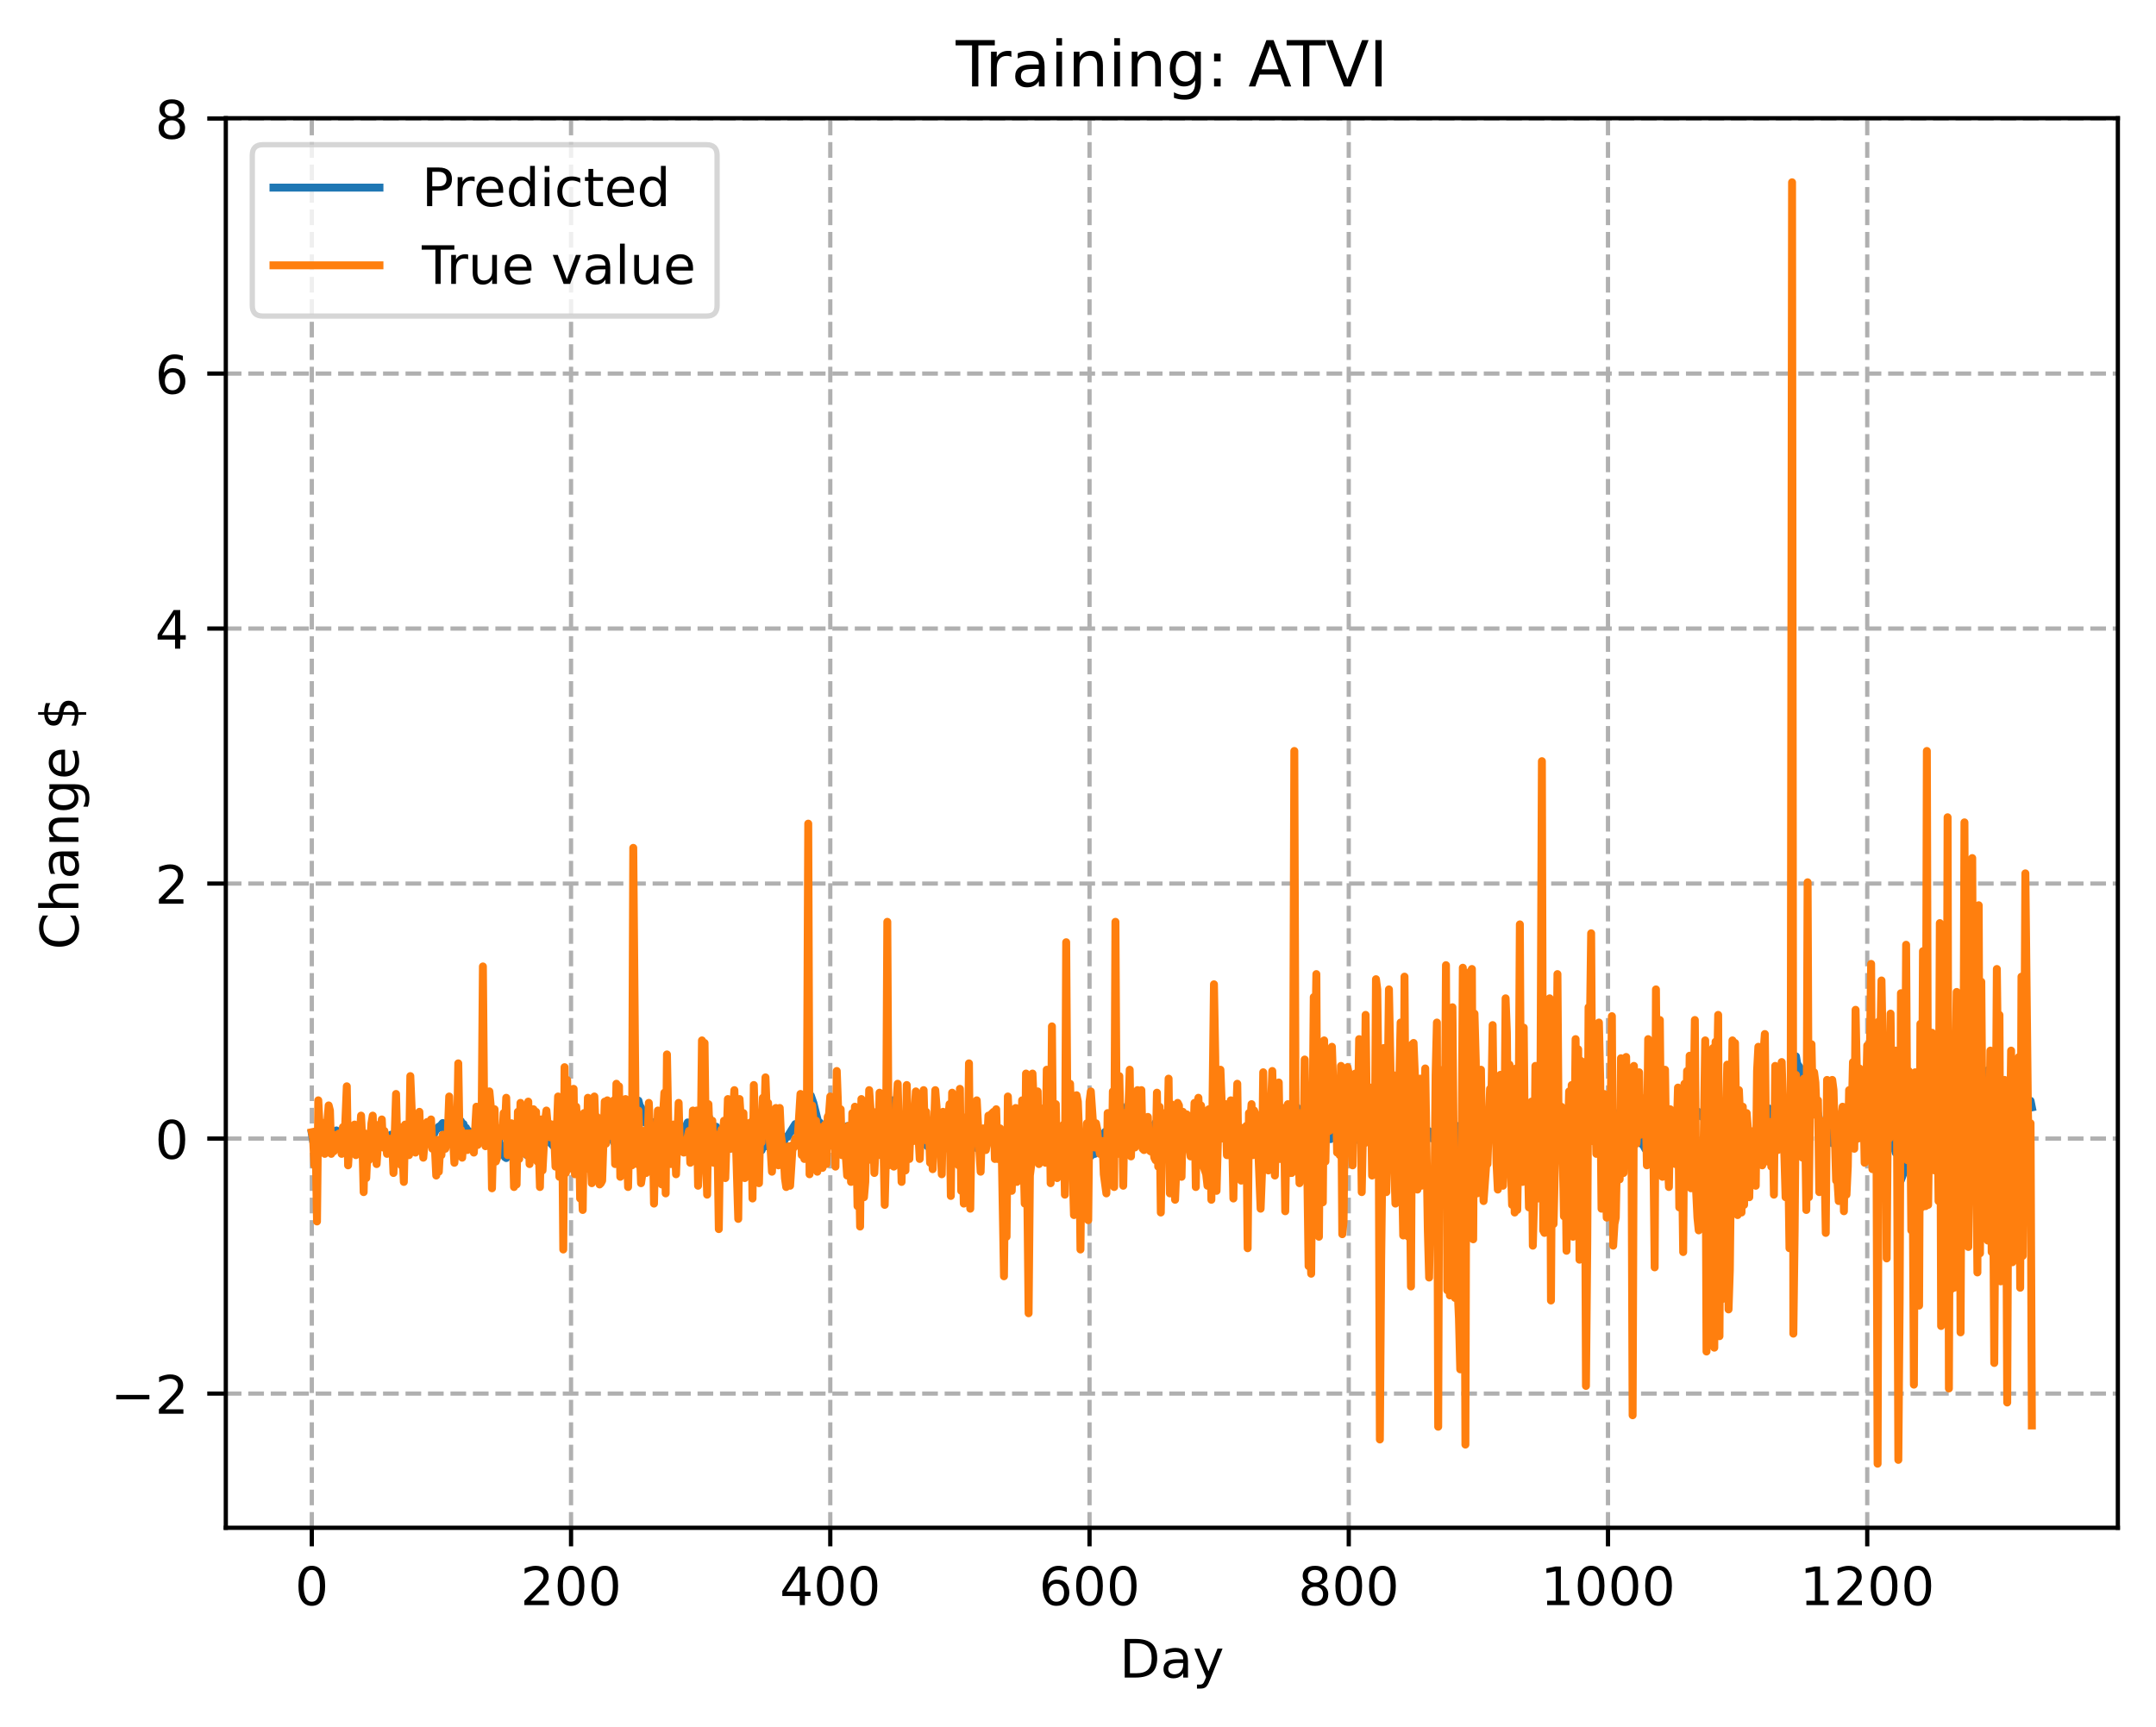 <?xml version="1.0" encoding="utf-8" standalone="no"?>
<!DOCTYPE svg PUBLIC "-//W3C//DTD SVG 1.1//EN"
  "http://www.w3.org/Graphics/SVG/1.1/DTD/svg11.dtd">
<!-- Created with matplotlib (https://matplotlib.org/) -->
<svg height="325.986pt" version="1.1" viewBox="0 0 406.94 325.986" width="406.94pt" xmlns="http://www.w3.org/2000/svg" xmlns:xlink="http://www.w3.org/1999/xlink">
 <defs>
  <style type="text/css">
*{stroke-linecap:butt;stroke-linejoin:round;}
  </style>
 </defs>
 <g id="figure_1">
  <g id="patch_1">
   <path d="M 0 325.986 
L 406.94 325.986 
L 406.94 0 
L 0 0 
z
" style="fill:#ffffff;"/>
  </g>
  <g id="axes_1">
   <g id="patch_2">
    <path d="M 42.62 288.43 
L 399.74 288.43 
L 399.74 22.318 
L 42.62 22.318 
z
" style="fill:#ffffff;"/>
   </g>
   <g id="matplotlib.axis_1">
    <g id="xtick_1">
     <g id="line2d_1">
      <path clip-path="url(#pa1aebb6e9a)" d="M 58.853 288.43 
L 58.853 22.318 
" style="fill:none;stroke:#b0b0b0;stroke-dasharray:2.96,1.28;stroke-dashoffset:0;stroke-width:0.8;"/>
     </g>
     <g id="line2d_2">
      <defs>
       <path d="M 0 0 
L 0 3.5 
" id="mda7122abe8" style="stroke:#000000;stroke-width:0.8;"/>
      </defs>
      <g>
       <use style="stroke:#000000;stroke-width:0.8;" x="58.853" xlink:href="#mda7122abe8" y="288.43"/>
      </g>
     </g>
     <g id="text_1">
      <!-- 0 -->
      <defs>
       <path d="M 31.781 66.406 
Q 24.172 66.406 20.328 58.906 
Q 16.5 51.422 16.5 36.375 
Q 16.5 21.391 20.328 13.891 
Q 24.172 6.391 31.781 6.391 
Q 39.453 6.391 43.281 13.891 
Q 47.125 21.391 47.125 36.375 
Q 47.125 51.422 43.281 58.906 
Q 39.453 66.406 31.781 66.406 
z
M 31.781 74.219 
Q 44.047 74.219 50.516 64.516 
Q 56.984 54.828 56.984 36.375 
Q 56.984 17.969 50.516 8.266 
Q 44.047 -1.422 31.781 -1.422 
Q 19.531 -1.422 13.062 8.266 
Q 6.594 17.969 6.594 36.375 
Q 6.594 54.828 13.062 64.516 
Q 19.531 74.219 31.781 74.219 
z
" id="DejaVuSans-48"/>
      </defs>
      <g transform="translate(55.672 303.029)scale(0.1 -0.1)">
       <use xlink:href="#DejaVuSans-48"/>
      </g>
     </g>
    </g>
    <g id="xtick_2">
     <g id="line2d_3">
      <path clip-path="url(#pa1aebb6e9a)" d="M 107.784 288.43 
L 107.784 22.318 
" style="fill:none;stroke:#b0b0b0;stroke-dasharray:2.96,1.28;stroke-dashoffset:0;stroke-width:0.8;"/>
     </g>
     <g id="line2d_4">
      <g>
       <use style="stroke:#000000;stroke-width:0.8;" x="107.784" xlink:href="#mda7122abe8" y="288.43"/>
      </g>
     </g>
     <g id="text_2">
      <!-- 200 -->
      <defs>
       <path d="M 19.188 8.297 
L 53.609 8.297 
L 53.609 0 
L 7.328 0 
L 7.328 8.297 
Q 12.938 14.109 22.625 23.891 
Q 32.328 33.688 34.812 36.531 
Q 39.547 41.844 41.422 45.531 
Q 43.312 49.219 43.312 52.781 
Q 43.312 58.594 39.234 62.25 
Q 35.156 65.922 28.609 65.922 
Q 23.969 65.922 18.812 64.312 
Q 13.672 62.703 7.812 59.422 
L 7.812 69.391 
Q 13.766 71.781 18.938 73 
Q 24.125 74.219 28.422 74.219 
Q 39.75 74.219 46.484 68.547 
Q 53.219 62.891 53.219 53.422 
Q 53.219 48.922 51.531 44.891 
Q 49.859 40.875 45.406 35.406 
Q 44.188 33.984 37.641 27.219 
Q 31.109 20.453 19.188 8.297 
z
" id="DejaVuSans-50"/>
      </defs>
      <g transform="translate(98.24 303.029)scale(0.1 -0.1)">
       <use xlink:href="#DejaVuSans-50"/>
       <use x="63.623" xlink:href="#DejaVuSans-48"/>
       <use x="127.246" xlink:href="#DejaVuSans-48"/>
      </g>
     </g>
    </g>
    <g id="xtick_3">
     <g id="line2d_5">
      <path clip-path="url(#pa1aebb6e9a)" d="M 156.714 288.43 
L 156.714 22.318 
" style="fill:none;stroke:#b0b0b0;stroke-dasharray:2.96,1.28;stroke-dashoffset:0;stroke-width:0.8;"/>
     </g>
     <g id="line2d_6">
      <g>
       <use style="stroke:#000000;stroke-width:0.8;" x="156.714" xlink:href="#mda7122abe8" y="288.43"/>
      </g>
     </g>
     <g id="text_3">
      <!-- 400 -->
      <defs>
       <path d="M 37.797 64.312 
L 12.891 25.391 
L 37.797 25.391 
z
M 35.203 72.906 
L 47.609 72.906 
L 47.609 25.391 
L 58.016 25.391 
L 58.016 17.188 
L 47.609 17.188 
L 47.609 0 
L 37.797 0 
L 37.797 17.188 
L 4.891 17.188 
L 4.891 26.703 
z
" id="DejaVuSans-52"/>
      </defs>
      <g transform="translate(147.17 303.029)scale(0.1 -0.1)">
       <use xlink:href="#DejaVuSans-52"/>
       <use x="63.623" xlink:href="#DejaVuSans-48"/>
       <use x="127.246" xlink:href="#DejaVuSans-48"/>
      </g>
     </g>
    </g>
    <g id="xtick_4">
     <g id="line2d_7">
      <path clip-path="url(#pa1aebb6e9a)" d="M 205.645 288.43 
L 205.645 22.318 
" style="fill:none;stroke:#b0b0b0;stroke-dasharray:2.96,1.28;stroke-dashoffset:0;stroke-width:0.8;"/>
     </g>
     <g id="line2d_8">
      <g>
       <use style="stroke:#000000;stroke-width:0.8;" x="205.645" xlink:href="#mda7122abe8" y="288.43"/>
      </g>
     </g>
     <g id="text_4">
      <!-- 600 -->
      <defs>
       <path d="M 33.016 40.375 
Q 26.375 40.375 22.484 35.828 
Q 18.609 31.297 18.609 23.391 
Q 18.609 15.531 22.484 10.953 
Q 26.375 6.391 33.016 6.391 
Q 39.656 6.391 43.531 10.953 
Q 47.406 15.531 47.406 23.391 
Q 47.406 31.297 43.531 35.828 
Q 39.656 40.375 33.016 40.375 
z
M 52.594 71.297 
L 52.594 62.312 
Q 48.875 64.062 45.094 64.984 
Q 41.312 65.922 37.594 65.922 
Q 27.828 65.922 22.672 59.328 
Q 17.531 52.734 16.797 39.406 
Q 19.672 43.656 24.016 45.922 
Q 28.375 48.188 33.594 48.188 
Q 44.578 48.188 50.953 41.516 
Q 57.328 34.859 57.328 23.391 
Q 57.328 12.156 50.688 5.359 
Q 44.047 -1.422 33.016 -1.422 
Q 20.359 -1.422 13.672 8.266 
Q 6.984 17.969 6.984 36.375 
Q 6.984 53.656 15.188 63.938 
Q 23.391 74.219 37.203 74.219 
Q 40.922 74.219 44.703 73.484 
Q 48.484 72.75 52.594 71.297 
z
" id="DejaVuSans-54"/>
      </defs>
      <g transform="translate(196.101 303.029)scale(0.1 -0.1)">
       <use xlink:href="#DejaVuSans-54"/>
       <use x="63.623" xlink:href="#DejaVuSans-48"/>
       <use x="127.246" xlink:href="#DejaVuSans-48"/>
      </g>
     </g>
    </g>
    <g id="xtick_5">
     <g id="line2d_9">
      <path clip-path="url(#pa1aebb6e9a)" d="M 254.575 288.43 
L 254.575 22.318 
" style="fill:none;stroke:#b0b0b0;stroke-dasharray:2.96,1.28;stroke-dashoffset:0;stroke-width:0.8;"/>
     </g>
     <g id="line2d_10">
      <g>
       <use style="stroke:#000000;stroke-width:0.8;" x="254.575" xlink:href="#mda7122abe8" y="288.43"/>
      </g>
     </g>
     <g id="text_5">
      <!-- 800 -->
      <defs>
       <path d="M 31.781 34.625 
Q 24.75 34.625 20.719 30.859 
Q 16.703 27.094 16.703 20.516 
Q 16.703 13.922 20.719 10.156 
Q 24.75 6.391 31.781 6.391 
Q 38.812 6.391 42.859 10.172 
Q 46.922 13.969 46.922 20.516 
Q 46.922 27.094 42.891 30.859 
Q 38.875 34.625 31.781 34.625 
z
M 21.922 38.812 
Q 15.578 40.375 12.031 44.719 
Q 8.5 49.078 8.5 55.328 
Q 8.5 64.062 14.719 69.141 
Q 20.953 74.219 31.781 74.219 
Q 42.672 74.219 48.875 69.141 
Q 55.078 64.062 55.078 55.328 
Q 55.078 49.078 51.531 44.719 
Q 48 40.375 41.703 38.812 
Q 48.828 37.156 52.797 32.312 
Q 56.781 27.484 56.781 20.516 
Q 56.781 9.906 50.312 4.234 
Q 43.844 -1.422 31.781 -1.422 
Q 19.734 -1.422 13.25 4.234 
Q 6.781 9.906 6.781 20.516 
Q 6.781 27.484 10.781 32.312 
Q 14.797 37.156 21.922 38.812 
z
M 18.312 54.391 
Q 18.312 48.734 21.844 45.562 
Q 25.391 42.391 31.781 42.391 
Q 38.141 42.391 41.719 45.562 
Q 45.312 48.734 45.312 54.391 
Q 45.312 60.062 41.719 63.234 
Q 38.141 66.406 31.781 66.406 
Q 25.391 66.406 21.844 63.234 
Q 18.312 60.062 18.312 54.391 
z
" id="DejaVuSans-56"/>
      </defs>
      <g transform="translate(245.032 303.029)scale(0.1 -0.1)">
       <use xlink:href="#DejaVuSans-56"/>
       <use x="63.623" xlink:href="#DejaVuSans-48"/>
       <use x="127.246" xlink:href="#DejaVuSans-48"/>
      </g>
     </g>
    </g>
    <g id="xtick_6">
     <g id="line2d_11">
      <path clip-path="url(#pa1aebb6e9a)" d="M 303.506 288.43 
L 303.506 22.318 
" style="fill:none;stroke:#b0b0b0;stroke-dasharray:2.96,1.28;stroke-dashoffset:0;stroke-width:0.8;"/>
     </g>
     <g id="line2d_12">
      <g>
       <use style="stroke:#000000;stroke-width:0.8;" x="303.506" xlink:href="#mda7122abe8" y="288.43"/>
      </g>
     </g>
     <g id="text_6">
      <!-- 1000 -->
      <defs>
       <path d="M 12.406 8.297 
L 28.516 8.297 
L 28.516 63.922 
L 10.984 60.406 
L 10.984 69.391 
L 28.422 72.906 
L 38.281 72.906 
L 38.281 8.297 
L 54.391 8.297 
L 54.391 0 
L 12.406 0 
z
" id="DejaVuSans-49"/>
      </defs>
      <g transform="translate(290.781 303.029)scale(0.1 -0.1)">
       <use xlink:href="#DejaVuSans-49"/>
       <use x="63.623" xlink:href="#DejaVuSans-48"/>
       <use x="127.246" xlink:href="#DejaVuSans-48"/>
       <use x="190.869" xlink:href="#DejaVuSans-48"/>
      </g>
     </g>
    </g>
    <g id="xtick_7">
     <g id="line2d_13">
      <path clip-path="url(#pa1aebb6e9a)" d="M 352.437 288.43 
L 352.437 22.318 
" style="fill:none;stroke:#b0b0b0;stroke-dasharray:2.96,1.28;stroke-dashoffset:0;stroke-width:0.8;"/>
     </g>
     <g id="line2d_14">
      <g>
       <use style="stroke:#000000;stroke-width:0.8;" x="352.437" xlink:href="#mda7122abe8" y="288.43"/>
      </g>
     </g>
     <g id="text_7">
      <!-- 1200 -->
      <g transform="translate(339.712 303.029)scale(0.1 -0.1)">
       <use xlink:href="#DejaVuSans-49"/>
       <use x="63.623" xlink:href="#DejaVuSans-50"/>
       <use x="127.246" xlink:href="#DejaVuSans-48"/>
       <use x="190.869" xlink:href="#DejaVuSans-48"/>
      </g>
     </g>
    </g>
    <g id="text_8">
     <!-- Day -->
     <defs>
      <path d="M 19.672 64.797 
L 19.672 8.109 
L 31.594 8.109 
Q 46.688 8.109 53.688 14.938 
Q 60.688 21.781 60.688 36.531 
Q 60.688 51.172 53.688 57.984 
Q 46.688 64.797 31.594 64.797 
z
M 9.812 72.906 
L 30.078 72.906 
Q 51.266 72.906 61.172 64.094 
Q 71.094 55.281 71.094 36.531 
Q 71.094 17.672 61.125 8.828 
Q 51.172 0 30.078 0 
L 9.812 0 
z
" id="DejaVuSans-68"/>
      <path d="M 34.281 27.484 
Q 23.391 27.484 19.188 25 
Q 14.984 22.516 14.984 16.5 
Q 14.984 11.719 18.141 8.906 
Q 21.297 6.109 26.703 6.109 
Q 34.188 6.109 38.703 11.406 
Q 43.219 16.703 43.219 25.484 
L 43.219 27.484 
z
M 52.203 31.203 
L 52.203 0 
L 43.219 0 
L 43.219 8.297 
Q 40.141 3.328 35.547 0.953 
Q 30.953 -1.422 24.312 -1.422 
Q 15.922 -1.422 10.953 3.297 
Q 6 8.016 6 15.922 
Q 6 25.141 12.172 29.828 
Q 18.359 34.516 30.609 34.516 
L 43.219 34.516 
L 43.219 35.406 
Q 43.219 41.609 39.141 45 
Q 35.062 48.391 27.688 48.391 
Q 23 48.391 18.547 47.266 
Q 14.109 46.141 10.016 43.891 
L 10.016 52.203 
Q 14.938 54.109 19.578 55.047 
Q 24.219 56 28.609 56 
Q 40.484 56 46.344 49.844 
Q 52.203 43.703 52.203 31.203 
z
" id="DejaVuSans-97"/>
      <path d="M 32.172 -5.078 
Q 28.375 -14.844 24.75 -17.812 
Q 21.141 -20.797 15.094 -20.797 
L 7.906 -20.797 
L 7.906 -13.281 
L 13.188 -13.281 
Q 16.891 -13.281 18.938 -11.516 
Q 21 -9.766 23.484 -3.219 
L 25.094 0.875 
L 2.984 54.688 
L 12.5 54.688 
L 29.594 11.922 
L 46.688 54.688 
L 56.203 54.688 
z
" id="DejaVuSans-121"/>
     </defs>
     <g transform="translate(211.307 316.707)scale(0.1 -0.1)">
      <use xlink:href="#DejaVuSans-68"/>
      <use x="77.002" xlink:href="#DejaVuSans-97"/>
      <use x="138.281" xlink:href="#DejaVuSans-121"/>
     </g>
    </g>
   </g>
   <g id="matplotlib.axis_2">
    <g id="ytick_1">
     <g id="line2d_15">
      <path clip-path="url(#pa1aebb6e9a)" d="M 42.62 263.095 
L 399.74 263.095 
" style="fill:none;stroke:#b0b0b0;stroke-dasharray:2.96,1.28;stroke-dashoffset:0;stroke-width:0.8;"/>
     </g>
     <g id="line2d_16">
      <defs>
       <path d="M 0 0 
L -3.5 0 
" id="md8db7f5147" style="stroke:#000000;stroke-width:0.8;"/>
      </defs>
      <g>
       <use style="stroke:#000000;stroke-width:0.8;" x="42.62" xlink:href="#md8db7f5147" y="263.095"/>
      </g>
     </g>
     <g id="text_9">
      <!-- −2 -->
      <defs>
       <path d="M 10.594 35.5 
L 73.188 35.5 
L 73.188 27.203 
L 10.594 27.203 
z
" id="DejaVuSans-8722"/>
      </defs>
      <g transform="translate(20.878 266.894)scale(0.1 -0.1)">
       <use xlink:href="#DejaVuSans-8722"/>
       <use x="83.789" xlink:href="#DejaVuSans-50"/>
      </g>
     </g>
    </g>
    <g id="ytick_2">
     <g id="line2d_17">
      <path clip-path="url(#pa1aebb6e9a)" d="M 42.62 214.951 
L 399.74 214.951 
" style="fill:none;stroke:#b0b0b0;stroke-dasharray:2.96,1.28;stroke-dashoffset:0;stroke-width:0.8;"/>
     </g>
     <g id="line2d_18">
      <g>
       <use style="stroke:#000000;stroke-width:0.8;" x="42.62" xlink:href="#md8db7f5147" y="214.951"/>
      </g>
     </g>
     <g id="text_10">
      <!-- 0 -->
      <g transform="translate(29.258 218.751)scale(0.1 -0.1)">
       <use xlink:href="#DejaVuSans-48"/>
      </g>
     </g>
    </g>
    <g id="ytick_3">
     <g id="line2d_19">
      <path clip-path="url(#pa1aebb6e9a)" d="M 42.62 166.808 
L 399.74 166.808 
" style="fill:none;stroke:#b0b0b0;stroke-dasharray:2.96,1.28;stroke-dashoffset:0;stroke-width:0.8;"/>
     </g>
     <g id="line2d_20">
      <g>
       <use style="stroke:#000000;stroke-width:0.8;" x="42.62" xlink:href="#md8db7f5147" y="166.808"/>
      </g>
     </g>
     <g id="text_11">
      <!-- 2 -->
      <g transform="translate(29.258 170.607)scale(0.1 -0.1)">
       <use xlink:href="#DejaVuSans-50"/>
      </g>
     </g>
    </g>
    <g id="ytick_4">
     <g id="line2d_21">
      <path clip-path="url(#pa1aebb6e9a)" d="M 42.62 118.665 
L 399.74 118.665 
" style="fill:none;stroke:#b0b0b0;stroke-dasharray:2.96,1.28;stroke-dashoffset:0;stroke-width:0.8;"/>
     </g>
     <g id="line2d_22">
      <g>
       <use style="stroke:#000000;stroke-width:0.8;" x="42.62" xlink:href="#md8db7f5147" y="118.665"/>
      </g>
     </g>
     <g id="text_12">
      <!-- 4 -->
      <g transform="translate(29.258 122.464)scale(0.1 -0.1)">
       <use xlink:href="#DejaVuSans-52"/>
      </g>
     </g>
    </g>
    <g id="ytick_5">
     <g id="line2d_23">
      <path clip-path="url(#pa1aebb6e9a)" d="M 42.62 70.522 
L 399.74 70.522 
" style="fill:none;stroke:#b0b0b0;stroke-dasharray:2.96,1.28;stroke-dashoffset:0;stroke-width:0.8;"/>
     </g>
     <g id="line2d_24">
      <g>
       <use style="stroke:#000000;stroke-width:0.8;" x="42.62" xlink:href="#md8db7f5147" y="70.522"/>
      </g>
     </g>
     <g id="text_13">
      <!-- 6 -->
      <g transform="translate(29.258 74.321)scale(0.1 -0.1)">
       <use xlink:href="#DejaVuSans-54"/>
      </g>
     </g>
    </g>
    <g id="ytick_6">
     <g id="line2d_25">
      <path clip-path="url(#pa1aebb6e9a)" d="M 42.62 22.378 
L 399.74 22.378 
" style="fill:none;stroke:#b0b0b0;stroke-dasharray:2.96,1.28;stroke-dashoffset:0;stroke-width:0.8;"/>
     </g>
     <g id="line2d_26">
      <g>
       <use style="stroke:#000000;stroke-width:0.8;" x="42.62" xlink:href="#md8db7f5147" y="22.378"/>
      </g>
     </g>
     <g id="text_14">
      <!-- 8 -->
      <g transform="translate(29.258 26.178)scale(0.1 -0.1)">
       <use xlink:href="#DejaVuSans-56"/>
      </g>
     </g>
    </g>
    <g id="text_15">
     <!-- Change $ -->
     <defs>
      <path d="M 64.406 67.281 
L 64.406 56.891 
Q 59.422 61.531 53.781 63.812 
Q 48.141 66.109 41.797 66.109 
Q 29.297 66.109 22.656 58.469 
Q 16.016 50.828 16.016 36.375 
Q 16.016 21.969 22.656 14.328 
Q 29.297 6.688 41.797 6.688 
Q 48.141 6.688 53.781 8.984 
Q 59.422 11.281 64.406 15.922 
L 64.406 5.609 
Q 59.234 2.094 53.438 0.328 
Q 47.656 -1.422 41.219 -1.422 
Q 24.656 -1.422 15.125 8.703 
Q 5.609 18.844 5.609 36.375 
Q 5.609 53.953 15.125 64.078 
Q 24.656 74.219 41.219 74.219 
Q 47.75 74.219 53.531 72.484 
Q 59.328 70.75 64.406 67.281 
z
" id="DejaVuSans-67"/>
      <path d="M 54.891 33.016 
L 54.891 0 
L 45.906 0 
L 45.906 32.719 
Q 45.906 40.484 42.875 44.328 
Q 39.844 48.188 33.797 48.188 
Q 26.516 48.188 22.312 43.547 
Q 18.109 38.922 18.109 30.906 
L 18.109 0 
L 9.078 0 
L 9.078 75.984 
L 18.109 75.984 
L 18.109 46.188 
Q 21.344 51.125 25.703 53.562 
Q 30.078 56 35.797 56 
Q 45.219 56 50.047 50.172 
Q 54.891 44.344 54.891 33.016 
z
" id="DejaVuSans-104"/>
      <path d="M 54.891 33.016 
L 54.891 0 
L 45.906 0 
L 45.906 32.719 
Q 45.906 40.484 42.875 44.328 
Q 39.844 48.188 33.797 48.188 
Q 26.516 48.188 22.312 43.547 
Q 18.109 38.922 18.109 30.906 
L 18.109 0 
L 9.078 0 
L 9.078 54.688 
L 18.109 54.688 
L 18.109 46.188 
Q 21.344 51.125 25.703 53.562 
Q 30.078 56 35.797 56 
Q 45.219 56 50.047 50.172 
Q 54.891 44.344 54.891 33.016 
z
" id="DejaVuSans-110"/>
      <path d="M 45.406 27.984 
Q 45.406 37.75 41.375 43.109 
Q 37.359 48.484 30.078 48.484 
Q 22.859 48.484 18.828 43.109 
Q 14.797 37.75 14.797 27.984 
Q 14.797 18.266 18.828 12.891 
Q 22.859 7.516 30.078 7.516 
Q 37.359 7.516 41.375 12.891 
Q 45.406 18.266 45.406 27.984 
z
M 54.391 6.781 
Q 54.391 -7.172 48.188 -13.984 
Q 42 -20.797 29.203 -20.797 
Q 24.469 -20.797 20.266 -20.094 
Q 16.062 -19.391 12.109 -17.922 
L 12.109 -9.188 
Q 16.062 -11.328 19.922 -12.344 
Q 23.781 -13.375 27.781 -13.375 
Q 36.625 -13.375 41.016 -8.766 
Q 45.406 -4.156 45.406 5.172 
L 45.406 9.625 
Q 42.625 4.781 38.281 2.391 
Q 33.938 0 27.875 0 
Q 17.828 0 11.672 7.656 
Q 5.516 15.328 5.516 27.984 
Q 5.516 40.672 11.672 48.328 
Q 17.828 56 27.875 56 
Q 33.938 56 38.281 53.609 
Q 42.625 51.219 45.406 46.391 
L 45.406 54.688 
L 54.391 54.688 
z
" id="DejaVuSans-103"/>
      <path d="M 56.203 29.594 
L 56.203 25.203 
L 14.891 25.203 
Q 15.484 15.922 20.484 11.062 
Q 25.484 6.203 34.422 6.203 
Q 39.594 6.203 44.453 7.469 
Q 49.312 8.734 54.109 11.281 
L 54.109 2.781 
Q 49.266 0.734 44.188 -0.344 
Q 39.109 -1.422 33.891 -1.422 
Q 20.797 -1.422 13.156 6.188 
Q 5.516 13.812 5.516 26.812 
Q 5.516 40.234 12.766 48.109 
Q 20.016 56 32.328 56 
Q 43.359 56 49.781 48.891 
Q 56.203 41.797 56.203 29.594 
z
M 47.219 32.234 
Q 47.125 39.594 43.094 43.984 
Q 39.062 48.391 32.422 48.391 
Q 24.906 48.391 20.391 44.141 
Q 15.875 39.891 15.188 32.172 
z
" id="DejaVuSans-101"/>
      <path id="DejaVuSans-32"/>
      <path d="M 33.797 -14.703 
L 28.906 -14.703 
L 28.859 0 
Q 23.734 0.094 18.609 1.188 
Q 13.484 2.297 8.297 4.5 
L 8.297 13.281 
Q 13.281 10.156 18.375 8.562 
Q 23.484 6.984 28.906 6.938 
L 28.906 29.203 
Q 18.109 30.953 13.203 35.156 
Q 8.297 39.359 8.297 46.688 
Q 8.297 54.641 13.625 59.219 
Q 18.953 63.812 28.906 64.5 
L 28.906 75.984 
L 33.797 75.984 
L 33.797 64.656 
Q 38.328 64.453 42.578 63.688 
Q 46.828 62.938 50.875 61.625 
L 50.875 53.078 
Q 46.828 55.125 42.547 56.25 
Q 38.281 57.375 33.797 57.562 
L 33.797 36.719 
Q 44.875 35.016 50.094 30.609 
Q 55.328 26.219 55.328 18.609 
Q 55.328 10.359 49.781 5.594 
Q 44.234 0.828 33.797 0.094 
z
M 28.906 37.594 
L 28.906 57.625 
Q 23.25 56.984 20.266 54.391 
Q 17.281 51.812 17.281 47.516 
Q 17.281 43.312 20.031 40.969 
Q 22.797 38.625 28.906 37.594 
z
M 33.797 28.219 
L 33.797 7.078 
Q 39.984 7.906 43.141 10.594 
Q 46.297 13.281 46.297 17.672 
Q 46.297 21.969 43.281 24.5 
Q 40.281 27.047 33.797 28.219 
z
" id="DejaVuSans-36"/>
     </defs>
     <g transform="translate(14.798 179.288)rotate(-90)scale(0.1 -0.1)">
      <use xlink:href="#DejaVuSans-67"/>
      <use x="69.824" xlink:href="#DejaVuSans-104"/>
      <use x="133.203" xlink:href="#DejaVuSans-97"/>
      <use x="194.482" xlink:href="#DejaVuSans-110"/>
      <use x="257.861" xlink:href="#DejaVuSans-103"/>
      <use x="321.338" xlink:href="#DejaVuSans-101"/>
      <use x="382.861" xlink:href="#DejaVuSans-32"/>
      <use x="414.648" xlink:href="#DejaVuSans-36"/>
     </g>
    </g>
   </g>
   <g id="line2d_27">
    <path clip-path="url(#pa1aebb6e9a)" d="M 58.853 213.938 
L 59.098 215.471 
L 59.342 215.969 
L 59.587 215.391 
L 59.832 214.186 
L 60.076 214.165 
L 60.321 214.331 
L 60.81 214.982 
L 61.055 215.394 
L 61.544 214.172 
L 62.034 215.358 
L 62.523 215.289 
L 62.767 214.936 
L 63.257 213.753 
L 63.501 213.416 
L 63.746 214.296 
L 63.991 214.072 
L 64.48 215.361 
L 64.725 215.153 
L 64.969 215.374 
L 65.214 215.048 
L 65.459 215.145 
L 65.948 214.443 
L 66.193 213.647 
L 66.437 214.297 
L 66.682 214.172 
L 67.171 215.116 
L 67.416 214.879 
L 67.661 214.32 
L 68.395 215.825 
L 68.639 215.291 
L 68.884 215.051 
L 69.128 215.673 
L 69.373 215.568 
L 69.618 214.943 
L 69.862 214.659 
L 70.352 215.494 
L 70.596 215.686 
L 70.841 215.408 
L 71.086 215.84 
L 71.33 215.817 
L 71.575 215.036 
L 71.82 215.429 
L 72.064 215.11 
L 72.309 215.266 
L 72.554 214.89 
L 72.798 215.205 
L 73.043 215.82 
L 73.288 215.526 
L 73.777 214.229 
L 74.022 214.925 
L 74.511 214.239 
L 74.755 214.824 
L 75 214.804 
L 75.245 214.233 
L 75.489 214.389 
L 75.734 214.825 
L 75.979 214.703 
L 76.223 213.879 
L 76.468 213.791 
L 76.713 214.429 
L 76.957 214.049 
L 77.202 213.299 
L 77.691 212.486 
L 77.936 212.778 
L 78.425 214.017 
L 78.67 214.019 
L 78.915 214.221 
L 79.159 213.893 
L 79.404 213.997 
L 79.649 213.619 
L 79.893 214.139 
L 80.138 214.234 
L 80.627 213.33 
L 80.872 214.021 
L 81.116 213.704 
L 81.606 214.603 
L 81.85 214.234 
L 82.34 213.134 
L 82.584 213.116 
L 82.829 212.695 
L 83.074 212.622 
L 83.563 212.021 
L 83.808 213.189 
L 84.052 212.926 
L 84.542 212.059 
L 84.786 212.841 
L 85.031 212.981 
L 85.765 214.083 
L 86.01 214.016 
L 86.988 211.647 
L 87.233 212.138 
L 87.477 212.194 
L 87.722 212.999 
L 87.967 212.928 
L 88.211 213.606 
L 88.456 213.509 
L 89.435 216.141 
L 89.679 215.918 
L 89.924 215.9 
L 90.169 216.028 
L 90.658 215.103 
L 91.147 215.605 
L 91.392 212.49 
L 91.881 211.599 
L 92.126 211.677 
L 92.86 212.861 
L 93.349 214.383 
L 93.594 215.277 
L 93.838 215.557 
L 94.083 215.217 
L 95.306 218.463 
L 95.551 218.626 
L 96.04 217.776 
L 96.285 216.694 
L 96.774 217.408 
L 97.019 217.845 
L 97.264 217.771 
L 97.508 217.344 
L 97.753 217.203 
L 97.998 217.508 
L 98.242 217.115 
L 98.487 216.947 
L 98.731 217.427 
L 99.465 218.099 
L 100.199 216.777 
L 100.689 215.087 
L 100.933 215.271 
L 101.178 215.838 
L 101.423 215.935 
L 101.667 215.524 
L 101.912 214.654 
L 102.157 214.557 
L 102.401 215.06 
L 102.646 215.007 
L 102.891 214.422 
L 103.38 215.208 
L 104.848 216.782 
L 105.092 216.693 
L 105.582 216.783 
L 105.826 216.662 
L 106.071 216.84 
L 106.316 216.797 
L 106.56 217.531 
L 106.805 216.908 
L 107.05 216.825 
L 107.539 215.687 
L 107.784 214.737 
L 108.273 215.605 
L 109.007 215.171 
L 109.252 215.806 
L 109.741 216.403 
L 109.986 216.071 
L 110.23 216.28 
L 110.475 216.906 
L 110.719 216.888 
L 110.964 216.236 
L 111.209 216.259 
L 111.453 216.599 
L 111.943 215.844 
L 112.187 215.133 
L 112.432 215.184 
L 112.677 215.668 
L 112.921 215.768 
L 113.411 214.808 
L 113.9 214.631 
L 114.145 214.282 
L 114.389 214.702 
L 114.634 214.171 
L 114.879 214.148 
L 115.123 214.248 
L 115.857 215.618 
L 116.102 215.586 
L 116.346 215.281 
L 116.591 214.631 
L 116.836 215.216 
L 117.08 215.01 
L 117.325 214.965 
L 117.57 215.082 
L 117.814 214.8 
L 118.304 215.07 
L 118.548 214.541 
L 118.793 214.332 
L 119.282 215.686 
L 119.527 215.606 
L 119.772 210.864 
L 120.016 208.901 
L 120.261 208.095 
L 120.506 207.789 
L 120.75 208.752 
L 120.995 209.082 
L 121.484 210.232 
L 121.729 211.927 
L 122.218 212.158 
L 122.463 212 
L 122.707 212.663 
L 123.197 211.861 
L 123.686 213.376 
L 124.175 212.804 
L 124.42 213.508 
L 124.909 212.573 
L 125.154 212.539 
L 125.399 213.281 
L 125.888 213.48 
L 126.133 212.757 
L 126.622 213.575 
L 126.867 213.397 
L 127.356 214.514 
L 127.601 215.21 
L 127.845 215.313 
L 128.334 215.95 
L 128.579 215.489 
L 129.068 213.615 
L 129.802 211.907 
L 130.292 213.841 
L 130.536 213.72 
L 130.781 213.285 
L 131.026 213.74 
L 131.27 213.389 
L 131.515 212.834 
L 131.76 213.303 
L 132.004 213.448 
L 132.738 211.891 
L 132.983 212.352 
L 133.472 210.649 
L 133.717 210.66 
L 133.962 211.338 
L 134.206 212.51 
L 134.451 212.536 
L 134.695 213.104 
L 134.94 213.164 
L 135.185 212.714 
L 135.429 213.656 
L 135.674 213.286 
L 135.919 213.319 
L 136.408 215.116 
L 136.897 216.54 
L 137.142 216.504 
L 137.387 216.853 
L 137.631 216.775 
L 137.876 216.834 
L 138.121 216.27 
L 138.365 216.253 
L 138.61 216.51 
L 138.855 216.264 
L 139.099 216.571 
L 139.344 216.245 
L 139.833 216.724 
L 140.078 217.222 
L 140.322 216.851 
L 140.567 216.808 
L 140.812 216.564 
L 141.056 215.676 
L 141.546 216.53 
L 141.79 216.159 
L 142.28 216.546 
L 142.524 216.339 
L 143.014 217.155 
L 143.258 217.045 
L 143.503 216.717 
L 143.748 217.168 
L 143.992 216.548 
L 144.237 216.244 
L 144.482 216.405 
L 144.726 215.688 
L 145.216 215.142 
L 145.46 215.649 
L 145.95 214.946 
L 146.194 214.361 
L 146.439 215.208 
L 146.683 215.608 
L 146.928 215.779 
L 147.173 215.43 
L 147.417 215.403 
L 147.662 216.06 
L 148.396 214.617 
L 148.641 214.589 
L 150.109 212.22 
L 150.598 214.057 
L 150.843 214.715 
L 151.087 214.866 
L 151.332 214.691 
L 151.577 214.087 
L 151.821 213.186 
L 152.31 212.161 
L 152.555 212.549 
L 152.8 208.024 
L 153.044 206.837 
L 153.534 208.246 
L 154.512 212.158 
L 154.757 211.936 
L 155.002 212.973 
L 155.491 212.809 
L 155.736 212.45 
L 155.98 213.469 
L 156.225 213.41 
L 156.714 214.516 
L 156.959 214.551 
L 157.204 214.873 
L 157.448 214.294 
L 157.693 214.417 
L 157.938 214.286 
L 158.182 213.883 
L 158.427 213.889 
L 158.916 214.471 
L 159.161 214.159 
L 159.65 212.99 
L 159.895 212.605 
L 160.139 212.633 
L 160.629 214.846 
L 160.873 214.882 
L 161.118 215.257 
L 161.363 214.623 
L 161.607 214.674 
L 161.852 215.193 
L 162.097 215.367 
L 162.341 214.731 
L 162.831 215.755 
L 163.075 216.391 
L 163.32 216.471 
L 163.565 216.179 
L 163.809 216.614 
L 164.298 215.865 
L 164.543 215.823 
L 164.788 216.163 
L 165.032 216.181 
L 165.277 215.87 
L 165.766 214.268 
L 166.011 213.658 
L 166.5 213.887 
L 166.99 212.129 
L 167.234 212.239 
L 167.479 211.936 
L 167.724 209.545 
L 168.213 207.933 
L 168.458 207.727 
L 168.702 207.819 
L 169.192 208.5 
L 169.436 209.713 
L 169.681 210.117 
L 170.17 211.884 
L 170.415 211.834 
L 170.659 212.525 
L 170.904 212.437 
L 171.149 212.217 
L 171.393 212.455 
L 171.638 213.3 
L 171.883 213.165 
L 172.127 213.666 
L 172.372 213.232 
L 172.617 212.492 
L 172.861 212.993 
L 173.106 213.081 
L 173.351 213.452 
L 173.595 214.117 
L 173.84 213.791 
L 174.085 214.367 
L 174.329 215.375 
L 174.574 215.479 
L 174.819 216.124 
L 175.063 216.409 
L 175.308 215.669 
L 175.553 215.837 
L 175.797 215.625 
L 176.042 216.008 
L 176.286 215.818 
L 176.531 215.78 
L 177.02 216.09 
L 177.265 215.517 
L 177.51 215.631 
L 177.999 214.593 
L 178.244 215.096 
L 178.488 214.597 
L 178.978 215.934 
L 179.222 216.259 
L 179.712 216.248 
L 179.956 216.038 
L 180.201 215.596 
L 180.69 216.159 
L 180.935 216.669 
L 181.424 215.933 
L 181.669 215.845 
L 181.914 214.969 
L 182.158 215.031 
L 182.403 215.998 
L 182.647 216.509 
L 182.892 216.084 
L 183.137 215.392 
L 183.381 215.444 
L 184.115 216.566 
L 184.36 216.754 
L 184.605 216.649 
L 184.849 216.939 
L 185.339 215.595 
L 185.828 216.924 
L 186.317 215.303 
L 186.562 214.351 
L 187.051 215.261 
L 187.541 215.596 
L 187.785 215.649 
L 188.03 215.133 
L 188.274 215.191 
L 188.519 214.725 
L 188.764 213.892 
L 189.742 216.668 
L 189.987 216.469 
L 190.721 218.158 
L 191.7 215.218 
L 191.944 215.521 
L 192.189 215.162 
L 192.678 213.737 
L 192.923 213.222 
L 193.168 213.595 
L 193.412 212.828 
L 193.902 212.614 
L 194.146 212.876 
L 194.391 214.483 
L 194.635 214.919 
L 195.369 214.91 
L 195.614 214.071 
L 195.859 214.472 
L 196.103 214.364 
L 196.348 213.925 
L 196.837 214.909 
L 197.082 214.422 
L 197.327 214.486 
L 198.305 213.451 
L 198.55 213.326 
L 198.795 211.856 
L 199.039 211.585 
L 199.529 213.005 
L 199.773 213.313 
L 200.018 213.166 
L 200.262 212.879 
L 200.752 212.773 
L 200.996 213.865 
L 201.241 214.093 
L 201.486 211.782 
L 201.73 211.918 
L 201.975 212.37 
L 202.22 212.251 
L 202.464 212.847 
L 202.709 212.815 
L 202.954 213.259 
L 203.198 214.413 
L 203.443 214.929 
L 203.688 215.138 
L 203.932 215.792 
L 204.422 217.623 
L 204.666 218.092 
L 204.911 217.544 
L 205.156 217.353 
L 205.4 217.969 
L 205.645 218.242 
L 205.889 218.238 
L 206.379 217.703 
L 206.623 217.846 
L 206.868 216.98 
L 207.113 216.966 
L 207.357 217.396 
L 207.847 215.722 
L 208.336 214.058 
L 208.581 213.686 
L 209.07 213.533 
L 209.315 214.118 
L 209.559 214.057 
L 209.804 213.385 
L 210.049 213.223 
L 210.293 213.524 
L 210.538 213.451 
L 210.783 210.683 
L 211.272 208.571 
L 211.517 208.657 
L 212.006 210.326 
L 212.495 211.42 
L 212.984 213.241 
L 213.229 213.733 
L 213.963 213.026 
L 214.208 212.933 
L 214.452 212.546 
L 214.942 213.225 
L 215.186 213.644 
L 215.431 214.316 
L 215.676 214.535 
L 215.92 214.191 
L 216.41 212.908 
L 216.899 214.807 
L 217.144 214.397 
L 217.877 212.339 
L 218.367 211.638 
L 218.611 212.193 
L 218.856 211.868 
L 219.345 212.777 
L 219.59 213.78 
L 219.835 213.222 
L 220.324 214.111 
L 220.569 213.475 
L 220.813 213.151 
L 221.058 213.143 
L 221.303 213.384 
L 221.547 213.195 
L 221.792 214.027 
L 222.037 214.36 
L 222.281 214.078 
L 222.771 214.973 
L 223.26 214.206 
L 224.483 216.702 
L 224.972 215.16 
L 225.217 215.574 
L 225.462 214.795 
L 226.196 214.924 
L 226.44 215.065 
L 226.685 215.431 
L 227.174 215.703 
L 227.419 215.35 
L 227.908 214.445 
L 228.153 214.394 
L 228.642 215.77 
L 228.887 215.854 
L 229.132 215.512 
L 229.621 212.309 
L 229.865 211.946 
L 230.11 211.061 
L 230.355 212.093 
L 230.599 212.265 
L 230.844 212.63 
L 231.333 214.498 
L 231.578 214.962 
L 231.823 214.644 
L 232.312 213.42 
L 232.557 213.901 
L 232.801 214.805 
L 233.046 214.923 
L 233.535 216.258 
L 233.78 216.134 
L 234.025 215.721 
L 234.269 216.092 
L 234.514 215.927 
L 234.759 216.383 
L 235.248 214.694 
L 236.226 217.179 
L 236.471 217.253 
L 236.716 216.447 
L 236.96 216.392 
L 237.205 216.663 
L 237.45 217.115 
L 237.939 215.584 
L 238.184 215.71 
L 238.428 215.476 
L 238.673 215.457 
L 238.918 214.637 
L 239.407 215.09 
L 239.652 214.468 
L 239.896 214.341 
L 240.141 214.611 
L 240.386 214.22 
L 240.63 214.343 
L 240.875 214.094 
L 241.12 214.651 
L 241.364 214.214 
L 241.609 214.073 
L 242.098 212.938 
L 242.343 212.187 
L 242.587 212.783 
L 242.832 213.059 
L 243.321 214.61 
L 243.566 215.237 
L 243.811 214.946 
L 244.055 214.434 
L 244.3 215.002 
L 244.545 209.474 
L 244.789 209.052 
L 245.034 209.487 
L 245.279 210.481 
L 245.523 210.906 
L 246.013 212.868 
L 246.257 212.95 
L 246.502 212.814 
L 246.991 211.967 
L 247.725 216.206 
L 247.97 217.91 
L 248.459 215.736 
L 248.704 210.764 
L 248.948 210.205 
L 249.927 213.255 
L 250.416 212.805 
L 250.661 213.169 
L 251.15 215.05 
L 251.395 214.805 
L 251.884 213.666 
L 252.129 214.012 
L 252.374 214.046 
L 252.618 213.523 
L 252.863 213.916 
L 253.352 213.305 
L 253.841 214.41 
L 254.331 216.654 
L 254.575 216.528 
L 254.82 216.107 
L 255.065 215.05 
L 255.309 215.493 
L 255.554 215.009 
L 255.799 215.151 
L 256.288 214.959 
L 256.533 215.307 
L 256.777 214.496 
L 257.267 214.279 
L 257.511 215.023 
L 257.756 214.502 
L 258.001 213.426 
L 258.245 213.817 
L 258.49 212.979 
L 258.735 213.815 
L 258.979 214.217 
L 259.224 213.934 
L 259.713 212.764 
L 260.202 209.056 
L 260.447 208.936 
L 260.692 212.372 
L 260.936 214.199 
L 261.426 215.173 
L 261.67 215.278 
L 261.915 214.925 
L 262.16 215.065 
L 262.649 212.414 
L 262.894 212.604 
L 263.138 212.434 
L 263.383 211.797 
L 263.628 211.77 
L 263.872 212.517 
L 264.117 213.909 
L 264.362 214.286 
L 264.851 212.587 
L 265.096 212.815 
L 265.585 211.042 
L 265.829 210.799 
L 266.074 211.239 
L 266.319 210.896 
L 266.563 212.281 
L 266.808 212.857 
L 267.542 211.696 
L 267.787 211.17 
L 268.031 212.084 
L 268.276 212.485 
L 268.521 212.273 
L 269.01 214.335 
L 269.255 214.287 
L 269.499 213.482 
L 269.744 213.578 
L 269.989 214.726 
L 270.233 214.913 
L 270.478 214.521 
L 270.967 214.528 
L 271.212 214.869 
L 271.457 213.795 
L 271.701 215.234 
L 271.946 215.862 
L 272.19 215.823 
L 272.435 216.382 
L 272.68 216.104 
L 272.924 215.043 
L 273.169 213.31 
L 273.414 213.808 
L 273.658 213.775 
L 273.903 214.929 
L 274.148 214.506 
L 274.637 212.354 
L 274.882 213.399 
L 275.126 213.327 
L 275.371 214.566 
L 275.616 216.543 
L 276.105 221.344 
L 276.594 218.481 
L 276.839 220.463 
L 277.084 218.84 
L 277.328 218.909 
L 277.573 218.652 
L 278.062 213.895 
L 278.307 213.544 
L 278.551 212.217 
L 278.796 211.601 
L 279.041 211.38 
L 279.285 210.511 
L 279.53 210.193 
L 279.775 210.628 
L 280.019 210.293 
L 280.509 210.74 
L 280.998 210.497 
L 281.243 211.886 
L 281.732 212.66 
L 281.977 211.747 
L 282.466 212.501 
L 282.955 211.785 
L 283.2 211.534 
L 283.445 211.994 
L 283.689 213.04 
L 283.934 213.041 
L 284.423 211.357 
L 284.912 209.514 
L 285.157 209.37 
L 285.402 208.984 
L 285.646 209.22 
L 286.136 211.006 
L 286.625 211.906 
L 286.87 213.128 
L 287.114 211.047 
L 287.604 209.654 
L 288.093 208.912 
L 288.338 210.11 
L 288.582 209.72 
L 288.827 210.005 
L 289.316 212.017 
L 289.561 212.824 
L 290.05 213.399 
L 290.295 214.15 
L 290.539 214.076 
L 290.784 214.703 
L 291.029 214.327 
L 291.273 208.825 
L 291.518 208.02 
L 291.763 208.07 
L 292.007 208.34 
L 292.252 208.261 
L 292.497 208.679 
L 292.741 207.868 
L 293.231 210.631 
L 293.475 211.692 
L 293.72 211.72 
L 293.965 213.102 
L 294.454 210.89 
L 294.943 212.221 
L 295.188 211.503 
L 295.433 211.632 
L 295.922 214.095 
L 296.166 213.561 
L 296.411 214.124 
L 296.656 212.919 
L 296.9 212.599 
L 297.145 212.74 
L 297.634 211.671 
L 297.879 210.565 
L 298.124 210.234 
L 298.613 211.073 
L 298.858 210.285 
L 299.102 210.02 
L 299.347 210.399 
L 299.836 214.104 
L 300.081 214.149 
L 300.326 213.44 
L 300.815 208.834 
L 301.06 208.46 
L 301.304 208.787 
L 302.038 207.214 
L 302.527 207.781 
L 302.772 207.773 
L 303.017 209.147 
L 303.261 208.891 
L 303.506 209.352 
L 303.751 209.245 
L 303.995 208.905 
L 304.24 210.364 
L 304.485 209.853 
L 305.219 211.04 
L 305.953 209.746 
L 306.197 210.057 
L 306.442 210.084 
L 306.687 209.04 
L 306.931 210.176 
L 307.176 210.297 
L 307.42 209.624 
L 307.665 210.403 
L 307.91 209.957 
L 308.154 210.63 
L 308.399 213.457 
L 308.888 215.639 
L 309.133 214.787 
L 309.378 215.416 
L 309.622 215.325 
L 309.867 215.967 
L 310.112 216.078 
L 310.601 216.994 
L 310.846 217.207 
L 311.824 213.851 
L 312.314 211.411 
L 312.558 212.199 
L 312.803 211.643 
L 313.048 210.504 
L 313.292 211.099 
L 313.537 210.412 
L 313.781 208.681 
L 314.026 208.272 
L 314.271 210.039 
L 314.515 210.736 
L 315.249 209.569 
L 315.494 210.813 
L 315.739 210.075 
L 316.228 212.423 
L 316.473 211.882 
L 316.717 213.045 
L 316.962 213.549 
L 317.207 213.44 
L 317.696 211.553 
L 317.941 212.068 
L 318.185 212.874 
L 318.43 212.029 
L 318.675 211.971 
L 318.919 210.931 
L 319.164 210.621 
L 319.408 210.077 
L 319.653 210.294 
L 319.898 211 
L 320.387 209.84 
L 320.632 209.96 
L 320.876 210.629 
L 321.121 210.774 
L 321.366 210.356 
L 321.61 210.41 
L 321.855 212.077 
L 322.1 211.758 
L 322.344 213.289 
L 322.589 213.51 
L 322.834 212.782 
L 323.078 213.315 
L 323.323 215.041 
L 323.568 215.608 
L 323.812 217.138 
L 324.302 216.82 
L 324.546 215.191 
L 325.28 217.883 
L 325.525 218.913 
L 325.769 218.011 
L 326.014 218.307 
L 326.259 217.687 
L 326.993 220.013 
L 327.237 219.226 
L 327.482 218.945 
L 328.216 215.212 
L 328.461 215.341 
L 328.705 215.724 
L 328.95 215.5 
L 329.195 215.898 
L 329.439 215.801 
L 330.173 217.541 
L 330.418 217.246 
L 330.907 218.647 
L 331.152 217.618 
L 331.396 217.986 
L 331.886 216.915 
L 332.375 215.022 
L 332.864 212.381 
L 333.109 212.011 
L 333.598 210.083 
L 333.843 209.258 
L 334.332 211.927 
L 334.577 211.704 
L 334.822 212.756 
L 335.556 213.221 
L 335.8 212.333 
L 336.045 212.957 
L 336.29 214.057 
L 336.534 213.888 
L 336.779 214.19 
L 337.024 215.093 
L 337.268 214.995 
L 337.513 215.612 
L 337.757 214.914 
L 338.247 215.357 
L 338.491 200.749 
L 338.736 199.402 
L 338.981 199.42 
L 339.225 200.847 
L 339.715 201.558 
L 339.959 204.189 
L 340.449 204.903 
L 340.938 208.023 
L 341.183 208.531 
L 341.427 206.389 
L 341.672 206.016 
L 341.917 206.906 
L 342.161 207.1 
L 342.651 208.593 
L 342.895 209.254 
L 343.384 211.455 
L 343.629 211.63 
L 343.874 212.92 
L 344.118 212.503 
L 344.363 213.757 
L 344.608 213.229 
L 344.852 213.325 
L 345.831 215.822 
L 346.076 215.657 
L 346.32 215.7 
L 346.565 216.402 
L 347.299 214.611 
L 347.788 216.387 
L 348.033 216.771 
L 348.278 216.346 
L 348.522 217.16 
L 348.767 216.63 
L 349.012 215.495 
L 349.256 215.663 
L 349.501 215.679 
L 349.745 215.925 
L 349.99 215.416 
L 350.479 212.612 
L 350.724 212.257 
L 350.969 213.055 
L 351.213 213.073 
L 351.947 214.06 
L 352.192 213.309 
L 352.437 213.848 
L 352.681 213.607 
L 352.926 214.354 
L 353.171 214.289 
L 353.66 211.445 
L 354.394 213.147 
L 354.639 216.826 
L 354.883 217.163 
L 355.128 217.056 
L 355.617 214.475 
L 356.106 213.083 
L 356.351 213.37 
L 356.596 214.211 
L 356.84 215.538 
L 357.085 214.894 
L 357.819 217.648 
L 358.064 217.409 
L 358.308 218.259 
L 358.553 221.5 
L 358.798 222.786 
L 359.532 220.788 
L 360.266 213.675 
L 360.51 213.154 
L 360.755 212.977 
L 361 212.408 
L 361.244 211.503 
L 361.489 213.748 
L 361.978 215.756 
L 362.223 214.519 
L 362.467 215.361 
L 362.712 215.181 
L 362.957 214.087 
L 363.201 212.161 
L 363.446 211.593 
L 363.691 210.618 
L 363.935 205.778 
L 364.18 204.278 
L 364.425 205.026 
L 364.669 204.553 
L 364.914 204.874 
L 365.159 206.522 
L 365.403 206.296 
L 365.648 205.762 
L 365.893 206.791 
L 366.137 206.739 
L 366.382 205.475 
L 367.116 209.572 
L 367.605 210.611 
L 367.85 207.388 
L 368.339 210.124 
L 368.584 211.227 
L 369.073 214.226 
L 369.318 215.008 
L 369.562 213.947 
L 369.807 214.489 
L 370.052 213.595 
L 370.296 214.668 
L 370.541 214.872 
L 370.786 213.808 
L 371.03 210.075 
L 371.275 208.118 
L 371.52 207.427 
L 371.764 207.775 
L 372.009 209.469 
L 372.254 209.735 
L 372.743 204.841 
L 373.232 203.508 
L 373.477 204.556 
L 373.721 203.586 
L 373.966 203.803 
L 374.211 203.581 
L 374.455 202.524 
L 374.7 202.843 
L 374.945 202.707 
L 375.189 202.054 
L 375.434 202.858 
L 375.679 205.173 
L 376.168 206.397 
L 376.413 205.995 
L 376.657 208.278 
L 376.902 208.599 
L 377.147 208.224 
L 377.391 208.361 
L 377.636 207.556 
L 377.881 207.962 
L 378.125 209.608 
L 378.37 210.074 
L 378.859 212.205 
L 379.348 216.091 
L 379.593 214.947 
L 380.082 214.469 
L 380.327 214.847 
L 380.572 215.45 
L 380.816 213.957 
L 381.061 213.899 
L 381.306 213.417 
L 381.55 213.779 
L 381.795 212.619 
L 382.04 212.521 
L 382.284 213.301 
L 382.774 208.614 
L 383.018 208.841 
L 383.263 207.826 
L 383.508 209.059 
L 383.508 209.059 
" style="fill:none;stroke:#1f77b4;stroke-linecap:square;stroke-width:1.5;"/>
   </g>
   <g id="line2d_28">
    <path clip-path="url(#pa1aebb6e9a)" d="M 58.853 213.748 
L 59.098 214.951 
L 59.342 220.006 
L 59.587 216.155 
L 59.832 230.598 
L 60.076 207.73 
L 60.321 212.544 
L 60.566 211.822 
L 60.81 214.951 
L 61.055 215.192 
L 61.3 217.84 
L 62.034 208.693 
L 62.278 209.656 
L 62.523 217.84 
L 62.767 216.877 
L 63.012 217.359 
L 63.257 216.877 
L 63.501 214.229 
L 63.746 215.914 
L 63.991 213.989 
L 64.235 213.989 
L 64.48 217.84 
L 64.725 212.785 
L 64.969 216.877 
L 65.459 205.082 
L 65.703 220.006 
L 65.948 215.914 
L 66.193 214.711 
L 66.437 216.877 
L 66.682 212.785 
L 66.927 212.304 
L 67.171 218.081 
L 67.416 217.84 
L 67.661 214.47 
L 67.905 214.47 
L 68.15 210.619 
L 68.395 215.433 
L 68.639 225.062 
L 68.884 213.989 
L 69.128 222.414 
L 69.373 217.118 
L 69.618 219.044 
L 70.107 212.063 
L 70.352 210.619 
L 70.596 217.599 
L 70.841 214.951 
L 71.086 219.766 
L 71.575 212.304 
L 71.82 215.914 
L 72.064 211.341 
L 72.309 216.636 
L 72.554 213.507 
L 72.798 214.951 
L 73.043 217.84 
L 73.288 215.914 
L 73.532 216.396 
L 73.777 214.951 
L 74.022 215.433 
L 74.266 221.451 
L 74.755 206.526 
L 75 216.636 
L 75.245 212.785 
L 75.489 212.785 
L 75.734 220.006 
L 75.979 218.081 
L 76.223 223.136 
L 76.468 212.304 
L 76.713 216.155 
L 76.957 215.674 
L 77.202 218.081 
L 77.447 203.156 
L 77.936 214.951 
L 78.181 212.304 
L 78.425 217.599 
L 78.67 212.544 
L 78.915 215.192 
L 79.159 209.896 
L 79.404 216.877 
L 79.649 214.951 
L 79.893 218.562 
L 80.138 215.674 
L 80.383 216.155 
L 80.627 211.822 
L 80.872 215.433 
L 81.361 211.341 
L 81.606 216.877 
L 81.85 215.192 
L 82.095 216.877 
L 82.34 221.932 
L 82.584 215.192 
L 82.829 221.21 
L 83.074 216.636 
L 83.318 218.081 
L 83.563 214.229 
L 83.808 215.192 
L 84.052 216.877 
L 84.297 215.674 
L 84.542 213.507 
L 84.786 207.008 
L 85.031 213.507 
L 85.276 211.1 
L 85.765 219.525 
L 86.01 216.155 
L 86.254 215.192 
L 86.499 200.749 
L 86.743 215.433 
L 86.988 213.266 
L 87.233 218.562 
L 87.477 214.951 
L 87.722 216.396 
L 87.967 213.989 
L 88.211 217.118 
L 88.456 213.989 
L 88.701 213.989 
L 88.945 214.711 
L 89.19 214.47 
L 89.435 217.599 
L 89.924 208.934 
L 90.169 216.155 
L 90.413 208.934 
L 90.658 212.785 
L 90.903 212.063 
L 91.147 182.455 
L 91.392 211.1 
L 91.637 216.396 
L 91.881 209.656 
L 92.126 208.452 
L 92.371 206.045 
L 92.615 208.693 
L 92.86 224.339 
L 93.104 213.989 
L 93.349 209.415 
L 93.594 219.284 
L 93.838 218.562 
L 94.083 213.026 
L 94.328 214.229 
L 94.572 213.507 
L 94.817 214.47 
L 95.062 210.137 
L 95.306 213.026 
L 95.551 207.249 
L 95.796 218.081 
L 96.285 213.989 
L 96.53 212.063 
L 96.774 213.748 
L 97.019 224.099 
L 97.264 221.691 
L 97.508 223.617 
L 97.753 209.896 
L 97.998 218.803 
L 98.242 208.211 
L 98.487 214.711 
L 98.731 212.304 
L 98.976 214.47 
L 99.221 212.785 
L 99.465 218.081 
L 99.71 207.971 
L 99.955 219.766 
L 100.199 215.192 
L 100.444 217.118 
L 100.689 209.415 
L 100.933 214.711 
L 101.178 209.896 
L 101.423 219.284 
L 101.667 215.914 
L 101.912 224.099 
L 102.157 211.341 
L 102.401 220.969 
L 102.891 211.581 
L 103.135 209.656 
L 103.38 212.544 
L 103.625 212.063 
L 103.869 214.711 
L 104.114 212.304 
L 104.359 212.304 
L 104.603 214.229 
L 104.848 220.247 
L 105.337 207.008 
L 105.582 222.173 
L 106.071 207.249 
L 106.316 235.894 
L 106.56 201.471 
L 106.805 221.451 
L 107.05 203.878 
L 107.294 220.729 
L 107.784 213.026 
L 108.273 205.563 
L 108.518 221.691 
L 108.762 208.934 
L 109.007 213.266 
L 109.252 211.581 
L 109.496 226.265 
L 109.741 221.932 
L 109.986 228.432 
L 110.23 210.137 
L 110.475 220.729 
L 110.719 217.118 
L 110.964 207.249 
L 111.698 223.377 
L 112.187 207.008 
L 112.432 213.748 
L 112.677 210.859 
L 113.166 223.617 
L 113.411 223.377 
L 113.655 222.895 
L 114.145 207.971 
L 114.389 215.914 
L 114.634 207.73 
L 114.879 209.656 
L 115.123 214.47 
L 115.368 213.989 
L 115.613 213.989 
L 115.857 207.73 
L 116.102 219.766 
L 116.346 204.601 
L 116.591 214.711 
L 116.836 205.082 
L 117.08 222.173 
L 117.325 212.063 
L 117.57 215.674 
L 118.059 207.489 
L 118.548 224.099 
L 118.793 213.266 
L 119.038 210.859 
L 119.282 220.006 
L 119.527 160.068 
L 120.016 217.118 
L 120.261 219.766 
L 120.506 209.656 
L 120.995 223.377 
L 121.24 221.691 
L 121.484 213.507 
L 121.729 215.192 
L 121.974 221.451 
L 122.218 216.155 
L 122.463 208.211 
L 122.952 220.006 
L 123.197 213.266 
L 123.441 227.228 
L 123.686 215.914 
L 123.931 219.044 
L 124.175 209.656 
L 124.42 216.877 
L 124.665 218.803 
L 124.909 223.617 
L 125.154 210.378 
L 125.399 206.286 
L 125.643 225.302 
L 125.888 199.064 
L 126.133 212.063 
L 126.377 213.266 
L 126.622 219.766 
L 126.867 213.266 
L 127.111 212.304 
L 127.356 214.229 
L 127.601 221.691 
L 128.09 208.211 
L 128.334 217.118 
L 128.579 215.192 
L 128.824 216.155 
L 129.068 217.599 
L 129.313 215.674 
L 129.558 215.674 
L 130.047 213.507 
L 130.292 219.525 
L 130.536 218.321 
L 130.781 209.656 
L 131.026 217.599 
L 131.27 218.081 
L 131.515 209.656 
L 131.76 223.858 
L 132.004 218.321 
L 132.249 217.118 
L 132.494 196.416 
L 132.738 214.229 
L 132.983 196.898 
L 133.228 216.636 
L 133.472 225.543 
L 133.717 208.452 
L 133.962 214.951 
L 134.206 218.081 
L 134.451 211.581 
L 134.695 219.525 
L 135.185 214.229 
L 135.429 215.914 
L 135.674 232.042 
L 135.919 214.47 
L 136.163 213.266 
L 136.408 214.47 
L 136.653 211.581 
L 136.897 222.414 
L 137.387 207.489 
L 137.631 209.415 
L 137.876 216.877 
L 138.121 212.063 
L 138.365 209.896 
L 138.61 205.804 
L 139.344 230.117 
L 139.589 207.489 
L 139.833 211.341 
L 140.078 218.321 
L 140.322 210.137 
L 140.567 222.414 
L 140.812 215.192 
L 141.056 212.063 
L 141.301 212.063 
L 141.546 220.006 
L 141.79 211.822 
L 142.035 226.265 
L 142.28 204.841 
L 142.524 212.544 
L 142.769 214.47 
L 143.014 222.414 
L 143.258 223.377 
L 143.503 212.304 
L 143.748 215.674 
L 143.992 207.249 
L 144.237 212.063 
L 144.482 203.397 
L 144.726 209.896 
L 144.971 208.211 
L 145.216 214.47 
L 145.46 217.118 
L 145.705 221.21 
L 145.95 215.433 
L 146.194 214.229 
L 146.439 209.174 
L 146.683 209.656 
L 146.928 220.006 
L 147.173 209.174 
L 147.417 214.47 
L 147.907 217.84 
L 148.151 222.414 
L 148.396 224.099 
L 148.641 217.359 
L 148.885 216.396 
L 149.13 223.858 
L 149.619 216.155 
L 149.864 216.636 
L 150.109 214.951 
L 150.353 214.951 
L 150.598 214.47 
L 151.087 206.526 
L 151.332 218.081 
L 151.577 216.636 
L 151.821 218.803 
L 152.066 215.192 
L 152.31 208.211 
L 152.555 155.494 
L 152.8 221.691 
L 153.289 208.693 
L 153.778 214.229 
L 154.023 211.581 
L 154.268 221.21 
L 154.757 212.785 
L 155.002 215.674 
L 155.246 220.488 
L 155.736 212.304 
L 155.98 219.766 
L 156.225 210.859 
L 156.47 210.378 
L 156.714 207.008 
L 157.204 216.396 
L 157.448 210.619 
L 157.693 220.247 
L 157.938 202.193 
L 158.182 208.934 
L 158.427 211.341 
L 158.671 209.415 
L 158.916 218.081 
L 159.161 216.396 
L 159.405 217.84 
L 159.65 218.321 
L 159.895 221.932 
L 160.139 212.544 
L 160.384 214.951 
L 160.629 223.136 
L 160.873 210.137 
L 161.118 215.192 
L 161.363 208.934 
L 161.607 213.026 
L 161.852 227.709 
L 162.097 217.84 
L 162.341 231.561 
L 162.586 207.489 
L 162.831 212.544 
L 163.075 226.024 
L 163.32 223.136 
L 163.565 210.137 
L 163.809 219.044 
L 164.054 205.804 
L 164.298 209.174 
L 164.543 214.951 
L 164.788 209.896 
L 165.032 221.451 
L 165.277 216.396 
L 165.522 217.599 
L 165.766 218.081 
L 166.011 206.286 
L 166.256 207.249 
L 166.5 215.914 
L 166.745 215.674 
L 166.99 227.469 
L 167.234 217.599 
L 167.479 174.03 
L 167.724 220.006 
L 167.968 215.192 
L 168.213 217.84 
L 168.702 220.247 
L 168.947 219.766 
L 169.192 208.452 
L 169.436 204.601 
L 169.681 213.748 
L 169.926 213.989 
L 170.17 223.136 
L 170.415 211.341 
L 170.904 220.969 
L 171.149 204.841 
L 171.393 214.229 
L 171.638 218.803 
L 171.883 211.822 
L 172.127 215.433 
L 172.372 215.433 
L 172.861 206.045 
L 173.351 214.229 
L 173.595 218.803 
L 173.84 212.785 
L 174.085 214.47 
L 174.329 205.804 
L 174.574 214.711 
L 174.819 209.896 
L 175.063 215.433 
L 175.308 213.026 
L 175.553 219.525 
L 175.797 211.581 
L 176.042 220.729 
L 176.531 205.804 
L 176.776 208.934 
L 177.02 216.877 
L 177.265 210.137 
L 177.754 221.691 
L 177.999 209.896 
L 178.244 216.877 
L 178.488 214.951 
L 178.733 211.341 
L 178.978 211.1 
L 179.222 208.452 
L 179.467 225.784 
L 179.712 206.286 
L 179.956 218.321 
L 180.201 211.341 
L 180.446 210.619 
L 180.69 213.266 
L 180.935 220.006 
L 181.18 205.563 
L 181.424 224.821 
L 181.669 216.636 
L 181.914 227.228 
L 182.158 213.507 
L 182.403 210.859 
L 182.647 220.969 
L 182.892 200.749 
L 183.137 228.191 
L 183.381 211.581 
L 183.626 208.693 
L 183.871 214.711 
L 184.115 210.137 
L 184.36 207.73 
L 184.849 217.118 
L 185.094 221.21 
L 185.339 213.266 
L 185.583 213.026 
L 186.073 217.118 
L 186.317 215.674 
L 186.562 210.619 
L 186.807 211.1 
L 187.051 210.378 
L 187.541 209.896 
L 187.785 218.803 
L 188.03 209.415 
L 188.274 218.803 
L 188.519 218.081 
L 188.764 213.026 
L 189.008 213.507 
L 189.498 240.949 
L 189.742 217.359 
L 189.987 233.487 
L 190.232 207.008 
L 190.966 224.821 
L 191.21 216.636 
L 191.455 219.766 
L 191.7 209.174 
L 191.944 223.136 
L 192.189 217.84 
L 192.434 219.766 
L 192.678 219.284 
L 192.923 207.73 
L 193.412 227.228 
L 193.657 202.675 
L 194.146 247.93 
L 194.391 221.932 
L 194.635 220.006 
L 194.88 202.675 
L 195.125 208.452 
L 195.369 218.321 
L 195.614 214.47 
L 195.859 206.045 
L 196.103 219.766 
L 196.348 214.47 
L 196.593 212.304 
L 196.837 219.284 
L 197.082 209.174 
L 197.327 219.525 
L 197.571 201.953 
L 197.816 206.045 
L 198.061 206.526 
L 198.305 223.377 
L 198.55 193.768 
L 198.795 220.969 
L 199.284 208.452 
L 199.529 222.414 
L 200.018 216.636 
L 200.262 220.729 
L 200.507 219.766 
L 200.752 212.304 
L 200.996 225.543 
L 201.241 177.881 
L 201.486 213.507 
L 201.73 211.822 
L 201.975 204.601 
L 202.709 229.394 
L 202.954 212.785 
L 203.198 206.767 
L 203.443 207.971 
L 203.688 214.47 
L 203.932 235.894 
L 204.177 213.748 
L 204.422 226.506 
L 204.666 218.562 
L 204.911 225.543 
L 205.156 212.063 
L 205.4 230.357 
L 205.645 207.971 
L 205.889 206.045 
L 206.623 216.636 
L 206.868 212.063 
L 207.113 213.266 
L 207.357 216.396 
L 207.602 217.84 
L 207.847 217.118 
L 208.091 215.433 
L 208.336 221.691 
L 208.825 225.302 
L 209.07 210.137 
L 209.315 223.377 
L 209.559 215.914 
L 209.804 222.173 
L 210.049 206.045 
L 210.293 224.099 
L 210.538 174.03 
L 210.783 215.674 
L 211.027 217.84 
L 211.272 203.156 
L 211.517 213.507 
L 211.761 210.378 
L 212.006 223.858 
L 212.25 210.137 
L 212.495 213.026 
L 212.74 211.581 
L 212.984 209.415 
L 213.229 201.953 
L 213.474 218.321 
L 213.718 207.73 
L 213.963 207.971 
L 214.208 216.636 
L 214.452 209.174 
L 214.697 205.804 
L 215.186 210.859 
L 215.431 205.804 
L 215.676 216.877 
L 215.92 217.118 
L 216.654 210.859 
L 216.899 217.118 
L 217.144 217.359 
L 217.388 215.674 
L 217.633 216.636 
L 217.877 218.562 
L 218.122 219.044 
L 218.367 206.286 
L 218.611 220.247 
L 218.856 208.934 
L 219.101 228.913 
L 219.345 213.266 
L 219.59 215.433 
L 219.835 210.137 
L 220.079 210.378 
L 220.324 216.636 
L 220.569 203.638 
L 220.813 225.302 
L 221.058 208.452 
L 221.303 220.729 
L 221.547 214.951 
L 221.792 226.506 
L 222.037 220.247 
L 222.281 208.211 
L 222.526 208.693 
L 222.771 221.932 
L 223.015 222.173 
L 223.26 209.896 
L 223.505 214.229 
L 223.994 210.378 
L 224.483 216.636 
L 224.728 218.321 
L 224.972 211.822 
L 225.217 215.433 
L 225.462 208.211 
L 225.706 224.099 
L 225.951 208.452 
L 226.196 207.249 
L 226.44 212.544 
L 226.685 208.693 
L 226.93 210.378 
L 227.174 220.247 
L 227.664 221.691 
L 227.908 223.858 
L 228.153 209.415 
L 228.398 211.581 
L 228.642 226.506 
L 229.132 185.825 
L 229.376 199.546 
L 229.621 224.821 
L 229.865 215.674 
L 230.11 214.47 
L 230.355 201.953 
L 230.844 214.951 
L 231.089 213.507 
L 231.333 208.452 
L 231.578 218.081 
L 231.823 218.081 
L 232.067 216.877 
L 232.312 207.73 
L 232.557 214.47 
L 232.801 226.265 
L 233.046 211.822 
L 233.291 211.581 
L 233.535 204.601 
L 233.78 221.691 
L 234.025 212.785 
L 234.269 222.895 
L 234.514 213.026 
L 234.759 215.433 
L 235.003 219.766 
L 235.248 212.544 
L 235.493 235.653 
L 235.737 210.137 
L 235.982 211.822 
L 236.226 208.452 
L 236.471 218.081 
L 236.716 209.656 
L 236.96 210.378 
L 237.205 214.47 
L 237.45 215.914 
L 237.939 228.191 
L 238.184 221.691 
L 238.428 202.434 
L 238.673 217.359 
L 238.918 210.378 
L 239.162 209.415 
L 239.407 220.969 
L 239.652 207.249 
L 239.896 209.174 
L 240.141 202.193 
L 240.63 221.932 
L 240.875 213.026 
L 241.12 215.914 
L 241.364 204.36 
L 241.609 218.803 
L 241.853 218.321 
L 242.098 215.192 
L 242.343 209.174 
L 242.587 228.672 
L 242.832 212.544 
L 243.077 208.452 
L 243.321 213.026 
L 243.566 221.451 
L 243.811 221.451 
L 244.055 211.341 
L 244.3 141.774 
L 244.545 214.951 
L 244.789 213.266 
L 245.034 214.229 
L 245.279 223.377 
L 245.523 210.137 
L 245.768 210.378 
L 246.013 219.044 
L 246.257 200.027 
L 246.502 216.877 
L 246.747 220.729 
L 246.991 239.023 
L 247.236 233.246 
L 247.481 240.467 
L 247.97 188.232 
L 248.214 199.546 
L 248.459 183.899 
L 248.704 229.154 
L 248.948 233.487 
L 249.193 202.675 
L 249.438 209.415 
L 249.682 226.987 
L 249.927 196.416 
L 250.172 219.284 
L 250.416 206.045 
L 250.661 212.785 
L 250.906 213.507 
L 251.15 200.749 
L 251.395 197.62 
L 251.884 211.822 
L 252.129 204.841 
L 252.374 217.599 
L 252.618 209.896 
L 252.863 218.081 
L 253.108 201.231 
L 253.352 233.005 
L 253.597 230.598 
L 253.841 209.415 
L 254.086 214.711 
L 254.331 201.471 
L 254.575 202.675 
L 254.82 216.396 
L 255.065 214.229 
L 255.309 220.006 
L 255.554 206.767 
L 255.799 202.675 
L 256.288 211.581 
L 256.533 196.176 
L 256.777 206.045 
L 257.022 225.062 
L 257.267 213.266 
L 257.511 215.914 
L 257.756 191.602 
L 258.001 211.341 
L 258.245 215.433 
L 258.49 214.951 
L 258.735 205.323 
L 258.979 221.932 
L 259.469 219.525 
L 259.713 184.862 
L 259.958 186.788 
L 260.202 206.045 
L 260.447 271.761 
L 260.692 237.819 
L 261.181 197.861 
L 261.426 204.36 
L 261.67 225.062 
L 262.16 186.788 
L 262.649 211.581 
L 262.894 202.916 
L 263.138 218.803 
L 263.383 227.228 
L 263.628 205.563 
L 263.872 214.711 
L 264.362 193.046 
L 264.606 219.525 
L 264.851 233.246 
L 265.096 184.38 
L 265.34 219.766 
L 265.585 198.823 
L 265.829 233.487 
L 266.074 220.006 
L 266.319 242.875 
L 266.563 197.138 
L 266.808 196.898 
L 267.053 202.916 
L 267.297 223.136 
L 267.542 224.58 
L 267.787 208.452 
L 268.031 203.638 
L 268.276 223.858 
L 268.521 213.026 
L 268.765 212.304 
L 269.01 201.712 
L 269.499 232.283 
L 269.744 241.19 
L 269.989 226.506 
L 270.233 223.377 
L 270.478 227.469 
L 270.723 228.432 
L 270.967 202.916 
L 271.212 193.046 
L 271.457 269.353 
L 271.701 201.953 
L 271.946 226.747 
L 272.19 209.174 
L 272.435 225.543 
L 272.68 218.562 
L 272.924 182.214 
L 273.169 243.597 
L 273.414 201.231 
L 273.658 244.56 
L 274.148 190.158 
L 274.637 245.041 
L 274.882 222.173 
L 275.126 243.356 
L 275.371 248.892 
L 275.616 258.521 
L 276.105 182.695 
L 276.35 206.045 
L 276.594 272.723 
L 276.839 183.658 
L 277.084 214.229 
L 277.328 228.672 
L 277.573 183.418 
L 277.817 182.936 
L 278.062 233.968 
L 278.307 191.361 
L 278.551 200.268 
L 278.796 225.302 
L 279.041 215.192 
L 279.285 220.006 
L 279.53 201.953 
L 279.775 219.766 
L 280.019 226.747 
L 280.509 220.006 
L 280.753 219.766 
L 281.243 205.563 
L 281.487 208.452 
L 281.732 193.528 
L 281.977 213.266 
L 282.221 207.489 
L 282.466 219.525 
L 282.711 224.58 
L 282.955 218.803 
L 283.2 202.916 
L 283.689 223.858 
L 283.934 216.636 
L 284.178 188.473 
L 284.423 194.972 
L 284.668 220.488 
L 284.912 200.99 
L 285.157 219.525 
L 285.402 227.469 
L 285.646 207.971 
L 285.891 228.913 
L 286.136 201.712 
L 286.38 228.432 
L 286.625 213.266 
L 286.87 174.511 
L 287.114 220.969 
L 287.359 223.136 
L 287.604 194.009 
L 287.848 220.488 
L 288.093 213.989 
L 288.338 216.396 
L 288.582 227.95 
L 288.827 208.452 
L 289.072 207.971 
L 289.316 235.172 
L 289.561 226.265 
L 289.805 201.231 
L 290.295 226.265 
L 290.784 199.786 
L 291.029 143.699 
L 291.273 232.283 
L 291.518 232.764 
L 291.763 198.101 
L 292.007 195.694 
L 292.252 205.804 
L 292.497 188.473 
L 292.741 245.522 
L 292.986 206.526 
L 293.231 231.079 
L 293.72 210.137 
L 293.965 183.899 
L 294.209 216.636 
L 294.454 211.581 
L 294.699 208.934 
L 294.943 216.877 
L 295.188 229.635 
L 295.433 213.989 
L 295.677 236.134 
L 295.922 216.155 
L 296.166 206.045 
L 296.411 215.192 
L 296.656 204.841 
L 296.9 233.487 
L 297.145 218.321 
L 297.39 196.176 
L 297.634 216.877 
L 297.879 198.101 
L 298.124 237.819 
L 298.368 200.268 
L 298.613 215.674 
L 298.858 223.136 
L 299.102 200.508 
L 299.347 261.65 
L 299.592 234.931 
L 299.836 190.158 
L 300.081 194.731 
L 300.326 176.196 
L 300.57 215.433 
L 300.815 201.953 
L 301.06 206.286 
L 301.304 217.84 
L 301.549 193.287 
L 301.793 193.046 
L 302.038 203.878 
L 302.283 228.191 
L 302.527 221.21 
L 302.772 206.526 
L 303.261 229.876 
L 303.506 218.321 
L 303.751 217.599 
L 303.995 210.859 
L 304.24 191.843 
L 304.485 235.172 
L 304.729 231.079 
L 304.974 229.876 
L 305.219 217.599 
L 305.463 217.118 
L 305.708 222.654 
L 305.953 199.786 
L 306.197 204.119 
L 306.442 221.451 
L 306.687 213.748 
L 306.931 199.546 
L 307.176 218.562 
L 307.42 209.896 
L 307.665 219.044 
L 307.91 206.767 
L 308.154 267.187 
L 308.399 201.231 
L 308.644 211.581 
L 308.888 215.914 
L 309.133 211.581 
L 309.378 202.434 
L 309.622 214.229 
L 309.867 207.249 
L 310.112 213.507 
L 310.356 209.174 
L 310.601 207.971 
L 310.846 220.006 
L 311.09 196.176 
L 311.335 199.305 
L 311.58 197.861 
L 311.824 218.081 
L 312.069 216.877 
L 312.314 239.264 
L 312.558 186.788 
L 312.803 216.155 
L 313.048 208.934 
L 313.292 192.565 
L 313.537 219.044 
L 313.781 222.173 
L 314.026 214.711 
L 314.271 201.953 
L 314.515 218.803 
L 314.76 218.562 
L 315.005 224.099 
L 315.249 209.415 
L 315.494 216.155 
L 315.739 213.748 
L 315.983 212.785 
L 316.228 219.766 
L 316.473 214.229 
L 316.717 205.323 
L 316.962 227.95 
L 317.207 216.636 
L 317.451 218.081 
L 317.696 236.375 
L 317.941 204.601 
L 318.185 219.044 
L 318.43 202.193 
L 318.675 218.803 
L 318.919 199.305 
L 319.164 224.339 
L 319.408 202.193 
L 319.653 209.656 
L 319.898 192.565 
L 320.142 224.821 
L 320.387 229.876 
L 320.632 232.283 
L 321.121 218.562 
L 321.366 228.672 
L 321.855 196.416 
L 322.1 255.151 
L 322.344 229.635 
L 322.589 216.877 
L 323.078 249.855 
L 323.323 197.861 
L 323.568 254.429 
L 323.812 196.657 
L 324.057 204.36 
L 324.302 191.602 
L 324.546 252.262 
L 324.791 213.989 
L 325.036 245.282 
L 325.28 212.785 
L 325.525 215.914 
L 325.769 211.341 
L 326.014 200.99 
L 326.259 247.207 
L 326.503 239.745 
L 326.993 196.416 
L 327.237 209.656 
L 327.482 196.898 
L 327.971 229.394 
L 328.216 205.804 
L 328.461 211.341 
L 328.705 228.913 
L 328.95 208.934 
L 329.195 227.469 
L 329.439 211.1 
L 329.684 210.137 
L 329.929 213.266 
L 330.173 226.024 
L 330.418 213.507 
L 330.663 214.229 
L 330.907 217.359 
L 331.152 213.748 
L 331.396 223.858 
L 331.641 202.193 
L 331.886 197.62 
L 332.13 200.99 
L 332.375 215.674 
L 332.62 220.006 
L 332.864 198.583 
L 333.109 195.213 
L 333.354 216.636 
L 333.598 219.284 
L 334.088 211.822 
L 334.332 220.247 
L 334.577 212.304 
L 334.822 225.543 
L 335.066 201.231 
L 335.311 203.878 
L 335.556 217.118 
L 335.8 211.581 
L 336.045 214.951 
L 336.29 200.508 
L 337.024 226.024 
L 337.268 210.619 
L 337.513 218.321 
L 337.757 235.653 
L 338.002 201.953 
L 338.247 34.414 
L 338.491 251.781 
L 338.736 232.283 
L 338.981 202.916 
L 339.225 217.118 
L 339.47 216.396 
L 339.715 214.711 
L 339.959 217.599 
L 340.204 218.562 
L 340.449 203.638 
L 340.693 211.581 
L 340.938 228.432 
L 341.183 166.567 
L 341.427 226.024 
L 341.672 205.563 
L 341.917 197.138 
L 342.161 208.934 
L 342.406 202.434 
L 342.651 204.36 
L 342.895 210.619 
L 343.14 207.73 
L 343.384 225.062 
L 343.629 211.581 
L 343.874 217.84 
L 344.118 214.229 
L 344.363 219.044 
L 344.608 232.764 
L 344.852 203.878 
L 345.097 212.544 
L 345.342 206.767 
L 345.586 210.619 
L 345.831 203.878 
L 346.076 205.804 
L 346.565 222.895 
L 346.81 222.895 
L 347.054 226.747 
L 347.299 211.1 
L 347.544 211.1 
L 347.788 208.934 
L 348.033 228.672 
L 348.278 213.989 
L 348.522 225.543 
L 348.767 220.247 
L 349.012 205.804 
L 349.256 206.045 
L 349.501 210.619 
L 349.745 200.508 
L 349.99 216.877 
L 350.235 190.639 
L 350.724 214.951 
L 350.969 201.712 
L 351.213 206.767 
L 351.458 204.119 
L 351.703 207.008 
L 351.947 219.525 
L 352.437 197.379 
L 352.681 211.1 
L 352.926 199.786 
L 353.171 181.973 
L 353.415 220.729 
L 353.66 208.693 
L 353.905 205.323 
L 354.149 206.045 
L 354.394 276.334 
L 354.639 192.806 
L 354.883 197.379 
L 355.128 185.103 
L 355.372 198.583 
L 355.617 197.861 
L 355.862 197.861 
L 356.106 237.579 
L 356.351 207.73 
L 356.596 214.951 
L 356.84 191.361 
L 357.085 212.785 
L 357.33 211.341 
L 357.574 213.989 
L 357.819 198.342 
L 358.064 214.47 
L 358.308 275.612 
L 358.553 245.522 
L 358.798 187.51 
L 359.042 201.712 
L 359.287 203.878 
L 359.532 217.599 
L 359.776 178.363 
L 360.021 219.044 
L 360.266 202.193 
L 360.51 203.397 
L 360.755 232.283 
L 361 220.247 
L 361.244 261.41 
L 361.489 202.434 
L 361.733 244.56 
L 361.978 215.192 
L 362.223 246.485 
L 362.467 193.287 
L 362.712 227.95 
L 362.957 179.566 
L 363.446 227.709 
L 363.691 141.774 
L 363.935 227.469 
L 364.18 208.934 
L 364.425 220.969 
L 364.669 194.972 
L 364.914 214.951 
L 365.159 220.969 
L 365.403 218.562 
L 365.648 202.675 
L 365.893 226.747 
L 366.137 174.27 
L 366.382 250.337 
L 366.627 208.211 
L 366.871 207.008 
L 367.116 200.027 
L 367.36 237.819 
L 367.605 154.291 
L 367.85 262.132 
L 368.094 202.916 
L 368.339 243.356 
L 368.584 213.748 
L 368.828 243.115 
L 369.073 202.193 
L 369.318 187.269 
L 369.562 213.026 
L 369.807 192.806 
L 370.052 251.54 
L 370.296 199.546 
L 370.541 220.488 
L 370.786 155.254 
L 371.03 220.969 
L 371.52 235.412 
L 372.254 161.994 
L 372.498 217.84 
L 372.743 225.543 
L 372.988 216.636 
L 373.232 240.227 
L 373.477 170.9 
L 373.721 236.616 
L 373.966 185.343 
L 374.211 216.636 
L 374.455 231.561 
L 374.7 220.488 
L 374.945 219.044 
L 375.189 234.209 
L 375.679 198.342 
L 375.923 236.375 
L 376.168 220.006 
L 376.413 257.318 
L 376.902 182.936 
L 377.147 204.119 
L 377.391 191.602 
L 377.636 241.912 
L 377.881 213.507 
L 378.125 234.69 
L 378.37 203.878 
L 378.615 211.1 
L 378.859 264.78 
L 379.104 208.452 
L 379.348 217.118 
L 379.593 198.342 
L 379.838 238.301 
L 380.082 205.323 
L 380.327 210.619 
L 380.572 218.803 
L 380.816 203.156 
L 381.061 199.546 
L 381.306 243.115 
L 381.55 184.38 
L 381.795 237.097 
L 382.04 208.934 
L 382.284 164.882 
L 382.774 210.378 
L 383.018 218.803 
L 383.263 212.063 
L 383.508 269.113 
L 383.508 269.113 
" style="fill:none;stroke:#ff7f0e;stroke-linecap:square;stroke-width:1.5;"/>
   </g>
   <g id="patch_3">
    <path d="M 42.62 288.43 
L 42.62 22.318 
" style="fill:none;stroke:#000000;stroke-linecap:square;stroke-linejoin:miter;stroke-width:0.8;"/>
   </g>
   <g id="patch_4">
    <path d="M 399.74 288.43 
L 399.74 22.318 
" style="fill:none;stroke:#000000;stroke-linecap:square;stroke-linejoin:miter;stroke-width:0.8;"/>
   </g>
   <g id="patch_5">
    <path d="M 42.62 288.43 
L 399.74 288.43 
" style="fill:none;stroke:#000000;stroke-linecap:square;stroke-linejoin:miter;stroke-width:0.8;"/>
   </g>
   <g id="patch_6">
    <path d="M 42.62 22.318 
L 399.74 22.318 
" style="fill:none;stroke:#000000;stroke-linecap:square;stroke-linejoin:miter;stroke-width:0.8;"/>
   </g>
   <g id="text_16">
    <!-- Training: ATVI -->
    <defs>
     <path d="M -0.297 72.906 
L 61.375 72.906 
L 61.375 64.594 
L 35.5 64.594 
L 35.5 0 
L 25.594 0 
L 25.594 64.594 
L -0.297 64.594 
z
" id="DejaVuSans-84"/>
     <path d="M 41.109 46.297 
Q 39.594 47.172 37.812 47.578 
Q 36.031 48 33.891 48 
Q 26.266 48 22.188 43.047 
Q 18.109 38.094 18.109 28.812 
L 18.109 0 
L 9.078 0 
L 9.078 54.688 
L 18.109 54.688 
L 18.109 46.188 
Q 20.953 51.172 25.484 53.578 
Q 30.031 56 36.531 56 
Q 37.453 56 38.578 55.875 
Q 39.703 55.766 41.062 55.516 
z
" id="DejaVuSans-114"/>
     <path d="M 9.422 54.688 
L 18.406 54.688 
L 18.406 0 
L 9.422 0 
z
M 9.422 75.984 
L 18.406 75.984 
L 18.406 64.594 
L 9.422 64.594 
z
" id="DejaVuSans-105"/>
     <path d="M 11.719 12.406 
L 22.016 12.406 
L 22.016 0 
L 11.719 0 
z
M 11.719 51.703 
L 22.016 51.703 
L 22.016 39.312 
L 11.719 39.312 
z
" id="DejaVuSans-58"/>
     <path d="M 34.188 63.188 
L 20.797 26.906 
L 47.609 26.906 
z
M 28.609 72.906 
L 39.797 72.906 
L 67.578 0 
L 57.328 0 
L 50.688 18.703 
L 17.828 18.703 
L 11.188 0 
L 0.781 0 
z
" id="DejaVuSans-65"/>
     <path d="M 28.609 0 
L 0.781 72.906 
L 11.078 72.906 
L 34.188 11.531 
L 57.328 72.906 
L 67.578 72.906 
L 39.797 0 
z
" id="DejaVuSans-86"/>
     <path d="M 9.812 72.906 
L 19.672 72.906 
L 19.672 0 
L 9.812 0 
z
" id="DejaVuSans-73"/>
    </defs>
    <g transform="translate(180.403 16.318)scale(0.12 -0.12)">
     <use xlink:href="#DejaVuSans-84"/>
     <use x="46.334" xlink:href="#DejaVuSans-114"/>
     <use x="87.447" xlink:href="#DejaVuSans-97"/>
     <use x="148.727" xlink:href="#DejaVuSans-105"/>
     <use x="176.51" xlink:href="#DejaVuSans-110"/>
     <use x="239.889" xlink:href="#DejaVuSans-105"/>
     <use x="267.672" xlink:href="#DejaVuSans-110"/>
     <use x="331.051" xlink:href="#DejaVuSans-103"/>
     <use x="394.527" xlink:href="#DejaVuSans-58"/>
     <use x="428.219" xlink:href="#DejaVuSans-32"/>
     <use x="460.006" xlink:href="#DejaVuSans-65"/>
     <use x="520.664" xlink:href="#DejaVuSans-84"/>
     <use x="581.748" xlink:href="#DejaVuSans-86"/>
     <use x="650.156" xlink:href="#DejaVuSans-73"/>
    </g>
   </g>
   <g id="legend_1">
    <g id="patch_7">
     <path d="M 49.62 59.674 
L 133.348 59.674 
Q 135.348 59.674 135.348 57.674 
L 135.348 29.318 
Q 135.348 27.318 133.348 27.318 
L 49.62 27.318 
Q 47.62 27.318 47.62 29.318 
L 47.62 57.674 
Q 47.62 59.674 49.62 59.674 
z
" style="fill:#ffffff;opacity:0.8;stroke:#cccccc;stroke-linejoin:miter;"/>
    </g>
    <g id="line2d_29">
     <path d="M 51.62 35.417 
L 71.62 35.417 
" style="fill:none;stroke:#1f77b4;stroke-linecap:square;stroke-width:1.5;"/>
    </g>
    <g id="line2d_30"/>
    <g id="text_17">
     <!-- Predicted -->
     <defs>
      <path d="M 19.672 64.797 
L 19.672 37.406 
L 32.078 37.406 
Q 38.969 37.406 42.719 40.969 
Q 46.484 44.531 46.484 51.125 
Q 46.484 57.672 42.719 61.234 
Q 38.969 64.797 32.078 64.797 
z
M 9.812 72.906 
L 32.078 72.906 
Q 44.344 72.906 50.609 67.359 
Q 56.891 61.812 56.891 51.125 
Q 56.891 40.328 50.609 34.812 
Q 44.344 29.297 32.078 29.297 
L 19.672 29.297 
L 19.672 0 
L 9.812 0 
z
" id="DejaVuSans-80"/>
      <path d="M 45.406 46.391 
L 45.406 75.984 
L 54.391 75.984 
L 54.391 0 
L 45.406 0 
L 45.406 8.203 
Q 42.578 3.328 38.25 0.953 
Q 33.938 -1.422 27.875 -1.422 
Q 17.969 -1.422 11.734 6.484 
Q 5.516 14.406 5.516 27.297 
Q 5.516 40.188 11.734 48.094 
Q 17.969 56 27.875 56 
Q 33.938 56 38.25 53.625 
Q 42.578 51.266 45.406 46.391 
z
M 14.797 27.297 
Q 14.797 17.391 18.875 11.75 
Q 22.953 6.109 30.078 6.109 
Q 37.203 6.109 41.297 11.75 
Q 45.406 17.391 45.406 27.297 
Q 45.406 37.203 41.297 42.844 
Q 37.203 48.484 30.078 48.484 
Q 22.953 48.484 18.875 42.844 
Q 14.797 37.203 14.797 27.297 
z
" id="DejaVuSans-100"/>
      <path d="M 48.781 52.594 
L 48.781 44.188 
Q 44.969 46.297 41.141 47.344 
Q 37.312 48.391 33.406 48.391 
Q 24.656 48.391 19.812 42.844 
Q 14.984 37.312 14.984 27.297 
Q 14.984 17.281 19.812 11.734 
Q 24.656 6.203 33.406 6.203 
Q 37.312 6.203 41.141 7.25 
Q 44.969 8.297 48.781 10.406 
L 48.781 2.094 
Q 45.016 0.344 40.984 -0.531 
Q 36.969 -1.422 32.422 -1.422 
Q 20.062 -1.422 12.781 6.344 
Q 5.516 14.109 5.516 27.297 
Q 5.516 40.672 12.859 48.328 
Q 20.219 56 33.016 56 
Q 37.156 56 41.109 55.141 
Q 45.062 54.297 48.781 52.594 
z
" id="DejaVuSans-99"/>
      <path d="M 18.312 70.219 
L 18.312 54.688 
L 36.812 54.688 
L 36.812 47.703 
L 18.312 47.703 
L 18.312 18.016 
Q 18.312 11.328 20.141 9.422 
Q 21.969 7.516 27.594 7.516 
L 36.812 7.516 
L 36.812 0 
L 27.594 0 
Q 17.188 0 13.234 3.875 
Q 9.281 7.766 9.281 18.016 
L 9.281 47.703 
L 2.688 47.703 
L 2.688 54.688 
L 9.281 54.688 
L 9.281 70.219 
z
" id="DejaVuSans-116"/>
     </defs>
     <g transform="translate(79.62 38.917)scale(0.1 -0.1)">
      <use xlink:href="#DejaVuSans-80"/>
      <use x="58.553" xlink:href="#DejaVuSans-114"/>
      <use x="97.416" xlink:href="#DejaVuSans-101"/>
      <use x="158.939" xlink:href="#DejaVuSans-100"/>
      <use x="222.416" xlink:href="#DejaVuSans-105"/>
      <use x="250.199" xlink:href="#DejaVuSans-99"/>
      <use x="305.18" xlink:href="#DejaVuSans-116"/>
      <use x="344.389" xlink:href="#DejaVuSans-101"/>
      <use x="405.912" xlink:href="#DejaVuSans-100"/>
     </g>
    </g>
    <g id="line2d_31">
     <path d="M 51.62 50.095 
L 71.62 50.095 
" style="fill:none;stroke:#ff7f0e;stroke-linecap:square;stroke-width:1.5;"/>
    </g>
    <g id="line2d_32"/>
    <g id="text_18">
     <!-- True value -->
     <defs>
      <path d="M 8.5 21.578 
L 8.5 54.688 
L 17.484 54.688 
L 17.484 21.922 
Q 17.484 14.156 20.5 10.266 
Q 23.531 6.391 29.594 6.391 
Q 36.859 6.391 41.078 11.031 
Q 45.312 15.672 45.312 23.688 
L 45.312 54.688 
L 54.297 54.688 
L 54.297 0 
L 45.312 0 
L 45.312 8.406 
Q 42.047 3.422 37.719 1 
Q 33.406 -1.422 27.688 -1.422 
Q 18.266 -1.422 13.375 4.438 
Q 8.5 10.297 8.5 21.578 
z
M 31.109 56 
z
" id="DejaVuSans-117"/>
      <path d="M 2.984 54.688 
L 12.5 54.688 
L 29.594 8.797 
L 46.688 54.688 
L 56.203 54.688 
L 35.688 0 
L 23.484 0 
z
" id="DejaVuSans-118"/>
      <path d="M 9.422 75.984 
L 18.406 75.984 
L 18.406 0 
L 9.422 0 
z
" id="DejaVuSans-108"/>
     </defs>
     <g transform="translate(79.62 53.595)scale(0.1 -0.1)">
      <use xlink:href="#DejaVuSans-84"/>
      <use x="46.334" xlink:href="#DejaVuSans-114"/>
      <use x="87.447" xlink:href="#DejaVuSans-117"/>
      <use x="150.826" xlink:href="#DejaVuSans-101"/>
      <use x="212.35" xlink:href="#DejaVuSans-32"/>
      <use x="244.137" xlink:href="#DejaVuSans-118"/>
      <use x="303.316" xlink:href="#DejaVuSans-97"/>
      <use x="364.596" xlink:href="#DejaVuSans-108"/>
      <use x="392.379" xlink:href="#DejaVuSans-117"/>
      <use x="455.758" xlink:href="#DejaVuSans-101"/>
     </g>
    </g>
   </g>
  </g>
 </g>
 <defs>
  <clipPath id="pa1aebb6e9a">
   <rect height="266.112" width="357.12" x="42.62" y="22.318"/>
  </clipPath>
 </defs>
</svg>
